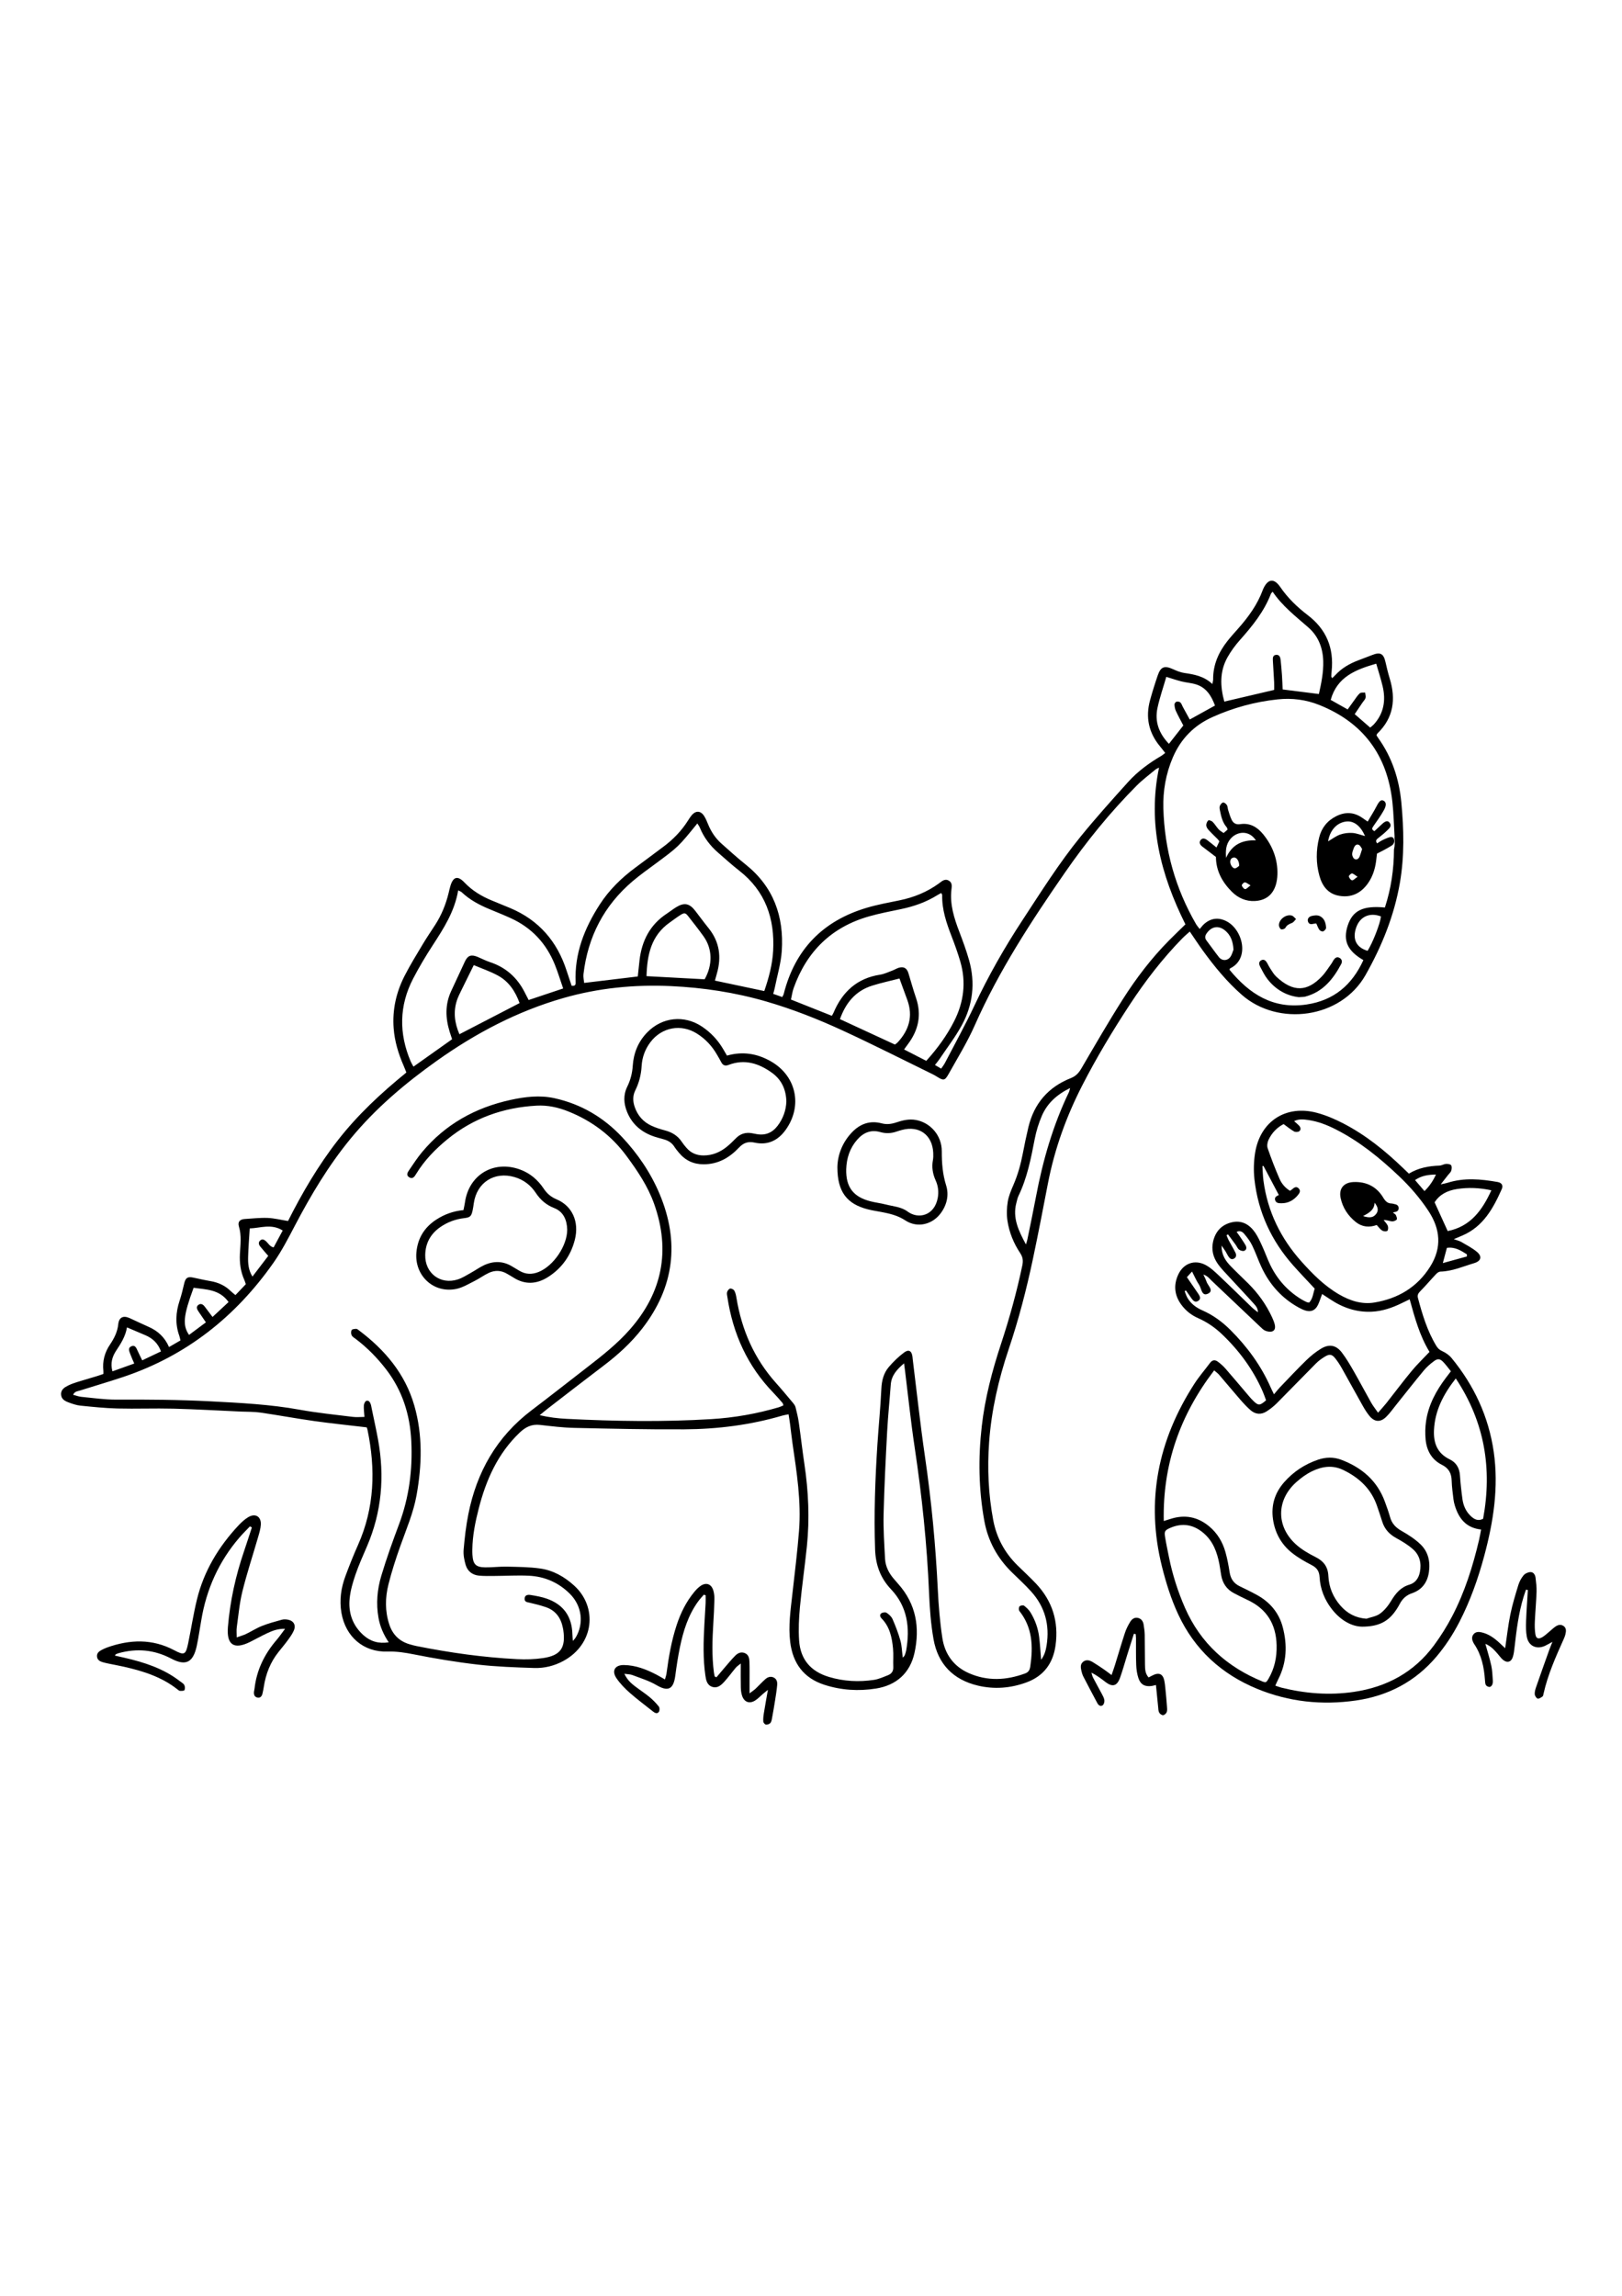<?xml version="1.0" encoding="utf-8"?>
<!-- Generator: Adobe Illustrator 27.5.0, SVG Export Plug-In . SVG Version: 6.00 Build 0)  -->
<svg xmlns="http://www.w3.org/2000/svg" xmlns:xlink="http://www.w3.org/1999/xlink" viewBox="0 0 4178.028 3593.916" width="595" height="842" preserveAspectRatio="xMidYMid meet" data-scaled="true">
<g id="background">
	<rect style="fill:#FFFFFF;" width="4178.028" height="3593.916"/>
</g>
<g id="objects">
	<g>
		<path style="fill:#FFFFFF;" d="M265.579,3097.921c0.264-2.031,4.15-3.619,29.731-6.213c56.209-5.698,84.314-8.547,118.244-1.575
			c16.687,3.428,41.219,10.284,69.12,25.312c2.275-14.932,5.919-36.156,11.682-61.332c10.597-46.292,24.425-106.698,59.578-170.35
			c17.252-31.239,46.789-76.203,96.185-121.706c-7.101,69.487-18.339,144.018-35.352,222.511
			c-6.275,28.955-13.025,57.01-20.139,84.148c19.219-7.863,36.67-13.88,51.597-18.497c7.917-2.449,28.732-8.713,56.464-14.603
			c16.907-3.591,31.763-6.06,43.808-7.788c-16.533,27.375-33.501,58.689-49.567,93.913c-13.383,29.341-24.274,57.305-33.182,83.268
			c-21.749,6.888-58.531,15.521-104.167,11.682c-41.433-3.486-73.618-15.86-93.458-25.312c-6.742-5.273-17.054-12.988-30.179-21.417
			C348.968,3114.102,264.308,3107.711,265.579,3097.921z"/>
		<path d="M643.725,2771.534c-9.085,9.622-18.578,18.895-27.189,28.923c-53.032,61.759-85.035,133.257-98.175,213.408
			c-2.586,15.777-5.25,31.541-7.974,47.295c-1.089,6.299-2.299,12.585-3.687,18.826c-9.335,41.978-27.936,51.894-65.531,32.109
			c-43.758-23.028-88.671-27.011-135.73-14.018c-2.412,0.666-4.717,1.748-7.019,2.76c-0.487,0.214-0.738,0.965-2.503,3.439
			c8.878,1.998,17.035,3.79,25.171,5.673c50.819,11.754,99.943,27.535,141.988,60.031c4.042,3.124,9.157,5.754,11.51,9.898
			c2.04,3.595,2.277,9.669,0.558,13.367c-0.951,2.048-7.578,2.037-11.596,1.854c-2.228-0.101-4.509-2.27-6.5-3.844
			c-40.767-32.238-88.812-47.245-138.444-58.423c-13.097-2.95-26.327-5.302-39.474-8.033c-5.005-1.039-10.004-2.182-14.907-3.615
			c-7.105-2.077-13.215-5.738-14.264-13.794c-1.188-9.125,4.816-14.034,12.013-17.701c4.55-2.319,9.163-4.623,13.964-6.324
			c58.524-20.729,116.115-22.897,172.794,7.101c26.317,13.928,29.821,11.762,36.054-18.362
			c7.771-37.556,13.508-75.588,22.647-112.794c17.956-73.101,55.799-135.607,106.9-190.3c7.358-7.875,15.619-15.429,24.759-21.006
			c18.395-11.221,34.036-1.989,32.736,19.305c-0.651,10.667-3.957,21.29-6.961,31.674c-13.492,46.646-28.771,92.834-40.477,139.916
			c-7.525,30.264-10.173,61.763-14.531,92.775c-1.032,7.346-0.153,14.961-0.153,25.742c10.193-3.644,17.406-5.54,24-8.721
			c13.819-6.666,26.861-15.144,41.056-20.774c16.528-6.555,33.866-11.154,51.032-15.956c4.744-1.328,10.265-1.148,15.196-0.299
			c15.265,2.63,21.959,13.889,15.839,28.105c-3.734,8.674-9.477,16.61-15.086,24.318c-7.522,10.338-15.722,20.187-23.744,30.154
			c-21.422,26.617-33.446,57.196-38.565,90.743c-0.868,5.686-1.971,11.35-3.282,16.95c-1.631,6.966-5.556,12.156-13.374,10.372
			c-7.52-1.717-9.346-7.976-8.569-15.028c0.279-2.535,1.089-5.012,1.369-7.547c5.3-48.063,25.566-89.292,56.828-125.658
			c7.254-8.438,13.547-17.703,21.922-28.751c-18.711-0.435-32.331,4.921-45.506,11.055c-15.064,7.013-29.58,15.195-44.457,22.623
			c-41.521,20.729-61.168,8.008-57.271-38.673c5.556-66.554,19.833-131.428,41.464-194.663
			c6.972-20.381,13.485-40.919,20.208-61.385C647.085,2773.366,645.405,2772.45,643.725,2771.534z"/>
	</g>
	<g>
		<path style="fill:#FFFFFF;" d="M1598.33,3144.65c5.562-8.834,37.691,0.181,61.332,6.815c29.611,8.309,52.415,19.746,67.173,28.232
			c-0.116-44.849,6.693-81.097,13.064-105.989c10.139-39.61,21.043-80.116,56.056-114.027
			c10.434-10.106,20.355-17.055,27.259-21.417c4.868,77.882,9.735,155.763,14.603,233.645c9.297-7.134,19.902-15.265,29.206-22.391
			c16.542-12.67,33.091-25.326,49.649-37.967c2.244,11.517,5.174,29.032,6.815,50.623c2.298,30.246,0.696,50.455,7.788,52.57
			c6.654,1.985,12.426-14.504,33.1-22.391c8.383-3.198,15.959-3.739,20.759-3.75c-3.999,29.482-7.998,58.964-11.997,88.446
			c-27.43,3.135-58.119,4.863-91.511,3.894c-77.666-2.254-142.945-18.314-191.784-35.047
			C1605.756,3174.561,1593.694,3152.013,1598.33,3144.65z"/>
		<path d="M1845.401,3160.221c6.871-8.125,13.666-16.315,20.632-24.359c9.192-10.614,18.056-21.573,27.95-31.497
			c6.448-6.467,14.835-10.492,24.479-6.548c9.919,4.056,11.665,13.289,11.988,22.27c0.621,17.257,0.267,34.548,0.303,51.825
			c0.017,8.167,0.003,16.333,0.003,29.693c7.926-6.12,12.296-8.953,16.012-12.475c8.346-7.911,16.024-16.554,24.637-24.148
			c5.933-5.23,13.381-8.061,21.337-4.296c8.19,3.877,9.86,11.691,9.148,19.542c-1.154,12.715-3.156,25.366-5.145,37.99
			c-2.488,15.792-5.194,31.552-8.096,47.273c-0.799,4.329-1.596,9.396-4.301,12.418c-2.458,2.747-7.666,4.575-11.36,4.156
			c-2.649-0.301-6.579-4.826-6.822-7.727c-0.577-6.896,0.209-14.024,1.314-20.918c3.025-18.89,6.499-37.708,10.563-60.946
			c-6.416,5.252-9.909,8.037-13.32,10.92c-6.809,5.755-12.934,12.646-20.494,17.117c-13.984,8.268-26.7,3.598-32.335-11.682
			c-2.588-7.018-3.469-14.952-3.665-22.509c-0.495-19.139-0.164-38.299-0.164-61.635c-6.124,5.102-10.059,7.526-12.88,10.884
			c-9.867,11.749-18.839,24.285-29.14,35.625c-8.18,9.006-17.798,18.159-31.518,13.559c-13.579-4.553-15.935-17.536-17.666-29.628
			c-6.197-43.298-4.935-86.793-2.521-130.283c1.028-18.526,2.271-37.042,3.201-55.573c0.339-6.753,0.054-13.536,0.054-20.306
			c-1.571-0.519-3.141-1.036-4.712-1.555c-5.081,6.079-10.569,11.865-15.176,18.285c-25.165,35.069-37.652,75.339-46.282,116.883
			c-5.067,24.389-8.74,49.111-12.019,73.819c-4.89,36.856-20.177,40.483-48.798,23.708c-19.035-11.156-40.826-17.707-61.622-25.698
			c-5.511-2.118-11.904-1.945-20.725-3.239c7.137,14.914,16.337,23.591,26.362,31.331c12.656,9.772,26.187,18.445,38.522,28.587
			c8.811,7.245,16.887,15.641,23.988,24.561c2.287,2.873,2.244,10.322,0.066,13.443c-4.06,5.819-9.899,3.365-14.928-0.669
			c-19.89-15.953-40.526-31.048-59.619-47.897c-12.807-11.302-25.149-23.886-34.704-37.935
			c-12.994-19.104-4.057-34.206,19.027-33.966c30.135,0.313,57.519,11.056,83.873,24.697c6.746,3.492,13.24,7.469,21.964,12.424
			c1.682-6.275,3.427-10.75,4.034-15.374c5.583-42.549,12.876-84.714,26.434-125.587c10.163-30.639,24.313-59.157,44.909-84.161
			c4.832-5.865,10.277-11.62,16.505-15.862c14.365-9.786,27.784-4.907,32.749,11.893c2.138,7.236,2.946,15.155,2.776,22.729
			c-0.458,20.458-1.541,40.91-2.78,61.34c-2.559,42.202-4.076,84.376,1.44,126.473c0.479,3.653,1.385,7.248,2.093,10.87
			C1842.448,3158.782,1843.925,3159.501,1845.401,3160.221z"/>
	</g>
	<g>
		<path style="fill:#FFFFFF;" d="M3815.037,3060.927c10.102-8.392,38.594,10.776,42.835,13.629
			c16.514,11.111,26.142,24.73,31.153,33.1c-1.046-22.611-0.243-50.517,5.456-81.825c9.646-52.989,29.344-93.902,45.167-120.667
			c1.433,41.569,3.961,84.437,7.788,128.505c1.196,13.775,2.497,27.406,3.894,40.888c6.041,0.621,24.431,1.72,42.835-9.735
			c13.667-8.507,20.723-19.818,23.739-25.453c-18.297,55.862-36.595,111.725-54.892,167.587
			c-13.777-3.47-35.354-8.297-62.305-11.682c-37.531-4.714-51.005-2.3-62.305-13.629c-9.872-9.897-5.818-17.986-13.629-58.411
			C3816.669,3081.297,3807.843,3066.904,3815.037,3060.927z"/>
		<path d="M3930.726,2934.411c-2.144,6.407-4.444,12.768-6.406,19.23c-12.698,41.817-18.041,84.948-22.948,128.17
			c-1.006,8.865-1.95,17.944-4.667,26.362c-4.206,13.03-14.956,15.763-25.494,6.781c-5.285-4.504-9.261-10.529-13.934-15.772
			c-8.734-9.801-17.38-19.748-31.188-25.103c5.487,19.854,11.302,37.907,15.285,56.355c2.676,12.399,2.954,25.343,3.883,38.074
			c0.271,3.71-0.161,7.867-1.67,11.182c-1.122,2.464-4.589,5.524-6.858,5.405c-3.279-0.173-7.787-2.208-9.286-4.855
			c-2.047-3.615-2.107-8.527-2.415-12.925c-2.31-32.935-8.785-64.594-27.627-92.583c-0.713-1.06-1.423-2.135-1.999-3.273
			c-3.646-7.203-5.521-14.68-0.158-21.69c5.414-7.076,13.396-7.078,21.081-5.332c18.011,4.094,32.483,14.519,45.781,26.805
			c4.496,4.154,8.933,8.371,14.959,14.024c4.602-30.73,7.657-59.203,13.403-87.121c5.264-25.58,12.912-50.722,20.602-75.722
			c2.759-8.97,7.571-17.917,13.601-25.054c3.891-4.605,11.675-8.063,17.759-8.131c7.594-0.084,12.041,7.052,12.91,14.546
			c1.395,12.028,2.996,24.193,2.587,36.235c-0.869,25.558-3.29,51.059-4.428,76.613c-0.48,10.788-0.3,21.802,1.355,32.436
			c1.77,11.361,7.615,13.64,17.782,7.833c5.479-3.129,10.213-7.605,15.137-11.652c5.924-4.868,11.438-10.272,17.6-14.803
			c6.415-4.718,13.794-7.618,21.38-2.815c8.705,5.511,7.342,14.097,5.374,22.389c-0.878,3.701-2.3,7.32-3.859,10.805
			c-20.631,46.111-41.416,92.159-52.373,141.847c-0.545,2.473-0.989,5.843-2.698,7.006c-3.815,2.599-9.202,6.449-12.457,5.354
			c-3.533-1.189-7.255-7.291-7.512-11.458c-0.378-6.136,1.611-12.675,3.688-18.661c11.094-31.962,22.496-63.817,33.875-95.679
			c2.054-5.754,4.494-11.37,8.085-20.386c-8.655,4.68-13.865,7.923-19.41,10.422c-21.853,9.847-42.174,0.265-46.633-23.356
			c-2.459-13.028-2.376-26.732-1.897-40.077c0.961-26.787,2.98-53.536,4.562-80.302
			C3933.906,2935.161,3932.316,2934.786,3930.726,2934.411z"/>
	</g>
	<g>
		<path style="fill:#FFFFFF;" d="M2810.364,3179.697c-8.982-23.462-15.251-39.837-9.735-44.782
			c4.817-4.319,20.181-1.318,70.093,36.994c5.583-20.599,12.584-42.813,21.418-66.199c10.98-29.068,22.926-55.007,34.731-77.724
			c2.736,23.574,6.6,48.942,11.998,75.777c5.205,25.876,11.197,49.933,17.523,72.041c10.384-2.596,20.769-5.192,31.153-7.788
			c3.228,14.608,6.009,30.895,7.788,48.676c1.094,10.931,1.7,21.341,1.947,31.153c-23.556-1.621-47.577-3.557-72.041-5.841
			c-30.638-2.86-60.503-6.129-89.564-9.735C2828.779,3220.567,2819.171,3202.702,2810.364,3179.697z"/>
		<path d="M2920.674,3048.221c-5.746,18.169-11.537,36.324-17.228,54.511c-6.108,19.524-11.449,39.32-18.356,58.555
			c-7.84,21.831-19.561,24.789-37.749,10.823c-11.096-8.52-22.147-17.098-36.05-23.875c1.422,4.343,2.285,8.976,4.366,12.976
			c7.379,14.18,15.309,28.072,22.739,42.227c2.661,5.07,5.696,10.438,6.318,15.924c0.477,4.204-1.259,10.683-4.331,12.828
			c-5.701,3.982-10.92,0.009-13.934-5.651c-12.019-22.565-24.002-45.151-35.732-67.866c-2.324-4.5-3.945-9.497-5.068-14.451
			c-2.006-8.845-3.746-18.226,5.059-24.594c7.748-5.604,16.085-3.288,23.485,1.123c9.874,5.885,19.408,12.357,28.916,18.83
			c6.234,4.244,12.163,8.936,20.076,14.795c3.216-9.348,6.031-16.897,8.417-24.58c8.723-28.089,16.954-56.338,26.131-84.276
			c3.158-9.615,7.874-18.902,13.119-27.59c4.394-7.278,11.168-12.974,20.723-10.573c8.251,2.073,12.771,8.452,14.1,16.574
			c1.44,8.8,2.789,17.715,2.963,26.604c0.501,25.592,0.157,51.2,0.627,76.793c0.208,11.311,0.206,22.998,9.366,33.233
			c4.739-2.419,9.038-4.884,13.551-6.864c13.248-5.817,22.797-1.61,26.263,12.423c2.135,8.644,2.803,17.683,3.721,26.587
			c1.444,14,2.687,28.026,3.714,42.063c0.371,5.063,1.065,10.631-0.611,15.143c-1.289,3.469-5.936,7.625-9.317,7.834
			c-3.343,0.209-8.396-3.401-10.119-6.688c-2.236-4.265-2.136-9.845-2.667-14.898c-1.916-18.247-3.676-36.51-5.637-56.198
			c-4.969,1.191-7.872,2.131-10.849,2.56c-17.259,2.489-28.776-3.444-34.284-20.161c-3.544-10.757-5.243-22.464-5.696-33.827
			c-0.918-23.007-0.39-46.07-0.554-69.108c-0.025-3.561-0.557-7.118-0.854-10.677
			C2923.752,3048.573,2922.213,3048.397,2920.674,3048.221z"/>
	</g>
	<g>
		<path style="fill:#FFFFFF;" d="M658.469,2149.048c48.534-69.718,75.48-151.898,115.506-226.825
			c123.276-230.768,331.729-342.135,497.922-440.84c35.115-20.855,74.918-42.48,127.085-61.61
			c29.658-10.876,107.907-37.3,230.713-43.806c44.563-2.361,164.201-5.866,332.928,35.045
			c109.261,26.492,276.093,80.566,460.28,199.37c17.893-30.507,44.927-76.536,77.882-132.399
			c166.831-282.8,193.007-340.521,253.116-424.455c48.122-67.196,125.374-162.859,243.38-264.798
			c9.268-11.898,143.76-179.037,336.838-155.763c20.991,2.53,132.283,16.3,206.387,109.034
			c49.145,61.5,55.938,127.449,62.305,198.598c3.87,43.241,30.505,340.852-151.869,459.502
			c-20.448,13.303-57.68,36.886-109.034,38.941c-102.895,4.117-205.96-80.454-268.692-214.174
			c-51.612,47.569-120.445,118.833-186.916,216.122c-94.513,138.332-137.767,261.244-170.208,355.518
			c-52.606,152.872-18.747,139.482-100.375,418.92c-16.533,56.599-53.682,179.447-73.748,344.014
			c-13.486,110.6-15.007,205.208,36.862,262.133c9.697,10.642,29.821,29.363,63.247,67.343
			c40.436,45.946,60.654,68.919,68.172,87.439c22.896,56.396,9.616,158.652-67.381,196.892
			c-81.069,40.262-179.22-17.187-203.798-77.602c-9.24-22.712-12.727-47.282-16.139-71.563
			c-31.681-225.479-63.362-450.957-95.043-676.436c-33.616,17.574-39.314,62.435-40.844,100.337
			c-4.971,123.139-9.942,246.278-14.914,369.417c-1.137,28.172-2.094,57.408,8.841,83.396c14.539,34.557,31.94,45.545,45.957,68.256
			c32.074,51.969,28.488,149.243-28.458,197.13c-66.11,55.593-179.014,23.498-227.974-36.519
			c-31.323-38.398-31.884-82.599-31.736-164.788c0.208-115.42,26.471-156.252,31.917-248.437
			c3.132-53.012-0.164-130.743-33.474-227.776c-379.647,20.844-556.989,16.245-613.112,12.731
			c-24.565-1.538-50.326-3.115-72.685,7.174c-34.134,15.709-49.409,49.257-57.4,66.792
			c-72.034,158.074-108.052,237.111-79.012,278.339c50.337,71.463,197.481-8.738,263.422,75.678
			c31.034,39.729,34.858,104.112,8.177,143.354c-9.471,13.93-29.603,34.718-122.658,49.647c0,0-174.625,28.016-362.815-37.843
			c-25.591-8.956-58.148-22.375-83.245-54.046c0,0-18.76-23.673-27.047-54.132c-22.222-81.67,48.927-151.417,75.931-245.315
			c14.388-50.031,21.466-125.076-16.565-229.875c-211.419-27.753-384.291-40.798-506.189-47.564
			c-130.914-7.267-261.518-10.538-262.837-29.204c-0.912-12.901,60.965-18.455,145.55-48.635
			C350.711,2367.2,547.674,2308.201,658.469,2149.048z"/>
		<path style="fill:#FFFFFF;" d="M1543.207,1207.463c10.208-18.541,34.614-61.885,82.381-100.392
			c18.131-14.617,31.157-21.707,42.143-28.614c34.709-21.822,80.514-61.591,125.032-140.407
			c17.413,28.502,43.467,65.753,81.073,103.796c54.329,54.959,82.897,61.117,106.114,107.087
			c19.312,38.238,19.781,74.042,20.444,124.611c0.743,56.698-8.327,103.137-16.55,134.346
			c-93.007-25.992-215.256-47.746-357.61-40.467c-45.934,2.349-88.778,7.455-128.177,14.182
			C1498.631,1344.67,1504.802,1277.218,1543.207,1207.463z"/>
		<path style="fill:#FFFFFF;" d="M1668.423,1262.834c9.33-18.834,21.197-28.85,44.015-48.107
			c12.113-10.223,29.515-23.495,52.364-36.59c5.409,4.99,12.657,12.148,20.444,21.418c16.883,20.096,27.721,39.901,33.043,51.833
			c21.577,48.371,13.244,103.503,10.934,117.029c-45.955-9.607-107.946,2.203-150.149-11.566
			c-12.072-3.939-17.571-5.505-20.133-9.077c-5.165-7.199-4.889-16.136-2.861-29.818
			C1660.338,1289.223,1662.467,1274.857,1668.423,1262.834z"/>
		<path style="fill:#FFFFFF;" d="M2106.183,1261.212c14.736-13.66,42.969-36.177,211.579-93.458
			c48.81-16.582,89.37-29.278,116.823-37.643c3.068,20.995,8.716,53.414,19.47,92.16c21.645,77.978,40.835,98.224,41.537,149.273
			c0.632,45.973-14.323,80.135-23.058,100.465c-20.369,47.41-65.185,116.033-100.623,107.906
			c-7.559-1.734-11.744-5.881-17.647-10.927c-7.903-6.756-19.366-15.536-100.512-51.709
			c-39.747-17.718-120.586-52.874-228.047-96.735C2042.476,1330.077,2082.055,1283.579,2106.183,1261.212z"/>
		<path style="fill:#FFFFFF;" d="M3001.823,570.661c11.307,3.227,27.446,7.997,46.729,14.278
			c24.987,8.138,37.48,12.208,45.631,16.583c13.103,7.034,34.831,23.171,50.422,63.895c-18.237,6.716-41.696,17.495-66.2,35.047
			c-33.012,23.645-54.526,49.988-67.497,68.796c-12.907-7.796-21.455-16.657-27.259-24.663
			C2953.268,702.688,2962.144,634.638,3001.823,570.661z"/>
		<path style="fill:#FFFFFF;" d="M2227.224,1367.974c7.626-2.553,9.348-1.713,59.385-12.656c16.409-3.589,29.897-6.669,38.941-8.762
			c12.091,18.103,18.825,34.647,22.697,46.411c5.203,15.813,16.26,50.892,5.535,90.855c-4.719,17.585-11.8,29.204-13.629,32.126
			c-10.665,17.038-23.717,27.512-32.023,33.182c-18.046-9.415-45.037-22.655-78.958-36.102
			c-49.146-19.483-63.399-19.801-70.32-34.117C2143.579,1447.322,2181.296,1383.348,2227.224,1367.974z"/>
		<path style="fill:#FFFFFF;" d="M3168.572,500.975c15.501-23.089,32.632-34.46,61.703-74.396
			c23.239-31.923,38.583-60.772,48.027-80.478c6.442,6.802,16.056,16.882,27.855,28.981c21.672,22.223,30.867,30.905,42.238,42.41
			c38.52,38.972,57.78,58.459,66.199,77.882c13.641,31.469,11.926,60.678,10.988,74.125c-2.248,32.214-12.949,56.537-20.074,69.956
			c-47.141-11.762-84.854-12.156-110.332-10.384c-25.759,1.792-52.22,6.819-105.141,16.874c-19.141,3.636-34.875,6.868-45.431,9.086
			C3132.566,575.536,3149.715,529.063,3168.572,500.975z"/>
		<path style="fill:#FFFFFF;" d="M276.651,2381.54c2.111-18.119,6.09-39.85,13.591-63.733c8.772-27.931,19.874-50.885,29.984-68.523
			c14.988,2.456,43.439,9.265,71.262,30.88c17.924,13.926,29.408,29.195,36.345,40.239c-22.379,13.909-50.551,28.862-84.372,41.537
			C319.26,2371.01,296.674,2377.225,276.651,2381.54z"/>
		<path style="fill:#FFFFFF;" d="M3468.769,572.57c8.391-7.731,14.395-12.326,20.833-16.38
			c21.343-13.436,42.408-17.732,56.094-19.278c8.536,11.47,30.919,44.723,31.153,92.16c0.309,62.885-38.538,103.496-46.52,111.501
			c-38.578-34.138-77.156-68.276-115.733-102.414C3434.994,606.249,3454.889,585.357,3468.769,572.57z"/>
		<path style="fill:#FFFFFF;" d="M490.138,2143.871c12.303,0.161,49.218,1.683,79.578,19.609c3.089,1.979,6.318,4.281,9.59,6.96
			c9.512,7.787,16.228,16.164,20.89,23.236c-12.816,14.937-28.594,31.256-47.753,47.547c-28.442,24.184-56.199,41.384-79.497,53.561
			c-3.899-18.472-7.574-46.604-3.231-80.339C473.615,2184.158,482.593,2160.108,490.138,2143.871z"/>
		<path style="fill:#FFFFFF;" d="M706.909,1989.405c10.294,3.82,26,9.647,30.265,22.889c3.823,11.869-3.559,23.444-40.649,69.271
			c-39.727,49.083-43.882,51.4-48.027,50.623c-12.09-2.267-23.218-30.686-23.14-134.951
			C636.224,1991.758,670.909,1976.048,706.909,1989.405z"/>
		<path style="fill:#FFFFFF;" d="M1059.973,1601.62c-9.804-22.749-21.622-56.706-26.285-99.299c-0.76-6.94-3.31-32.202-1.4-57.327
			c4.796-63.095,36.339-107.12,59.666-144.986c24.72-40.128,56.25-99.368,83.869-181.254c18.465,14.803,47.014,35.86,84.696,56.464
			c35.538,19.432,51.357,19.579,87.617,41.862c29.499,18.127,47.391,29.122,63.279,51.597c16.957,23.986,7.893,27.471,33.1,74.961
			c11.125,20.96,19.391,32.315,14.603,42.835c-6.091,13.383-27.499,15.598-35.047,16.55c-37.454,4.726-84.029,29.76-177.181,79.828
			c-23.865,12.827-59.394,35.81-130.452,81.776C1092.835,1579.893,1073.368,1592.73,1059.973,1601.62z"/>
		<path style="fill:#FFFFFF;" d="M1184.509,2149.628c8.012-2.763,10.343-4.812,26.36-13.776
			c33.67-18.842,50.504-28.263,61.98-29.624c26.698-3.166,31.338,16.664,64.321,22.477c44.707,7.879,82.975-20.305,87.548-23.775
			c34.435-26.129,58.608-75.052,45.431-110.332c-4.391-11.756-12.903-21.926-14.842-24.19
			c-14.659-17.116-30.472-22.345-41.961-28.318c-45.943-23.885-36.845-66.996-75.597-82.488
			c-25.745-10.291-51.938-0.129-62.305,3.894c-60.017,23.286-73.108,94.688-73.988,99.948
			c-55.776,4.388-100.658,38.513-111.63,83.074c-9.664,39.248,5.666,91.914,38.941,105.14
			C1151.461,2160.68,1181.106,2150.801,1184.509,2149.628z"/>
		<path style="fill:#FFFFFF;" d="M1748.071,1791.092c13.688,14.489,19.101,23.365,34.19,30.013
			c25.848,11.389,59.969,7.377,83.786-6.933c6.319-3.797,4.89-4.099,29.855-22.067c17.233-12.403,25.849-18.605,29.855-20.768
			c31.082-16.79,51.524,1.785,75.286-9.086c26.868-12.292,37.724-52.964,36.62-80.632c-2.378-59.588-62.503-115.791-113.204-115.37
			c-28.078,0.233-53.039,17.831-71.201,3.344c-7.583-6.049-7.744-12.716-12.538-23.665c-14.383-32.85-52.169-62.43-90.197-64.051
			c-36.003-1.535-62.773,22.394-67.859,27.136c-21.326,19.883-28.938,55.319-43.292,125.38
			c-7.288,35.571-10.878,53.522-8.268,61.659C1644.018,1736.3,1690.652,1730.311,1748.071,1791.092z"/>
		<path style="fill:#FFFFFF;" d="M2175.814,1883.1c9.922,30.773,36.072,48.255,43.298,53.086
			c21.35,14.274,26.894,7.309,75.286,23.364c45.059,14.95,57.887,26.839,81.776,20.768c3.937-1,19.15-5.072,31.153-18.172
			c6.581-7.183,19.157-24.677,8.634-112.172c-5.586-46.445-8.807-69.804-20.813-84.095c-19.423-23.12-51.894-29.767-147.944-22.105
			C2192.513,1748.138,2158.963,1830.838,2175.814,1883.1z"/>
		<path style="fill:#FFFFFF;" d="M2659.143,1749.27c8.357-20.433,17.02-41.16,35.081-63.152
			c20.595-25.078,44.094-40.458,62.271-49.777c-3.796,23.677-10.644,59.667-23.364,102.544
			c-13.303,44.842-17.554,45.056-29.855,85.67c-4.732,15.624-9.708,34.1-33.749,153.167c-11.358,56.253-15.051,75.918-23.365,76.584
			c-11.136,0.891-24.166-32.821-29.855-58.411c-4.519-20.328-6.227-43.718,20.769-168.744
			C2644.426,1793.115,2649.083,1773.866,2659.143,1749.27z"/>
		<path style="fill:#FFFFFF;" d="M1214.438,1314.431c8.335,0.817,75.957,8.528,107.736,64.901
			c11.87,21.056,14.692,41.72,15.157,55.502c-13.273,6.149-26.546,12.311-39.82,18.485c-40.713,18.938-81.384,37.976-122.015,57.113
			c-5.472-20.312-13.83-62.42-1.298-112.928C1183.952,1358.199,1202.295,1330.17,1214.438,1314.431z"/>
		<path style="fill:#FFFFFF;" d="M3100.473,1276.788c-4.708-17.579-2.741-45.205,15.576-55.815
			c16.286-9.434,36.121,0.016,41.537,2.596c27.104,12.913,43.098,45.954,36.358,68.954c-3.082,10.515-10.397,18.013-10.397,18.014
			s-8.755,8.974-20.768,11.682C3140.126,1327.325,3108.335,1306.143,3100.473,1276.788z"/>
		<path style="fill:#FFFFFF;" d="M3156.666,1086.477c8.273,23.382,21.571,46.312,42.97,58.854
			c21.398,12.542,52.135,11.345,67.918-7.788c4.89-5.928,8.071-13.09,10.423-20.405c9.387-29.19,5.802-62.296-9.616-88.8
			C3215.294,937.115,3123.325,992.242,3156.666,1086.477z"/>
		<path style="fill:#FFFFFF;" d="M3404.075,1029.321c-1.635,27.517-1.209,56.495,11.982,80.699
			c13.192,24.204,42.91,41.444,68.794,31.963c26.777-9.807,37.61-41.584,41.809-69.789c2.814-18.899,4.202-38.009,4.149-57.116
			c-0.03-10.921-0.578-22.077-4.553-32.249c-7.725-19.77-28.472-33.137-49.683-33.915
			C3425.995,947.061,3406.628,986.358,3404.075,1029.321z"/>
		<path style="fill:#FFFFFF;" d="M3522.332,1306.643c-5.988,0.346-10.743-4.584-17.393-11.481
			c-14.17-14.693-35.366-50.005-16.355-80.679c14.505-23.405,46.17-34.028,75.285-23.365
			C3554.989,1249.741,3541.798,1305.517,3522.332,1306.643z"/>
		<path d="M3587.72,997.55c-4.146-3.089-10.43-0.491-20.296,3.743c-8.3,3.563-14.977,7.729-20.058,11.426
			c-5.479-6.961-1.644-10.379,3.497-14.325c8.084-6.206,15.932-12.825,23.186-19.974c5.31-5.232,11.982-11.216,4.832-19.637
			c-4.642-5.466-10.508-3.855-19.41,4.54c-6.459,6.091-13,12.097-19.189,17.849c-7.83-3.978-6.264-7.727-2.72-12.802
			c9.483-13.58,19.27-27.075,27.263-41.529c7.015-12.686,5.689-20.613-0.797-23.99c-6.743-3.511-11.358,0.847-18.345,14.425
			c-6.654,12.93-14.546,25.223-22.738,39.241c-5.98-4.126-9.966-6.841-13.916-9.609c-21.498-15.066-44.076-15.822-67.1-4.288
			c-23.01,11.528-37.835,30.029-44.035,55.104c-8.145,32.937-8.323,66.012,0.785,98.683c7.322,26.259,22.254,46.425,51.037,51.308
			c30.801,5.226,55.288-6.364,73.303-31.357c12.198-16.922,18.57-36.342,21.472-56.903c0.981-6.946,1.64-13.938,2.387-20.402
			c4.17-2.066,23.343-11.615,36.946-20.087c1.715-1.068,5.121-3.253,6.685-7.35C3592.289,1006.959,3591.486,1000.356,3587.72,997.55
			z M3482.694,1107.75c-3.404-0.584-7.356-5.932-8.261-9.851c-0.471-2.039,5.13-7.749,7.948-7.721
			c3.754,0.037,7.468,4.048,14.532,8.41C3489.924,1103.374,3485.841,1108.29,3482.694,1107.75z M3502.408,1046.024
			c-2.408,5.904-7.385,10.1-13.316,6.838c-3.377-1.857-6.066-7.893-6.141-12.099c-0.096-5.44,2.416-11.044,4.372-16.37
			c2.145-5.839,6.604-10.763,12.837-7.885c4.018,1.855,6.219,7.644,8.45,10.62
			C3505.99,1035.231,3504.551,1040.771,3502.408,1046.024z M3483.674,985.79c-10.522-0.698-21.87,0.691-31.793,4.183
			c-10.517,3.701-19.782,10.958-30.925,17.436c4.733-28.888,22.712-48.319,46.733-51.072c19.564-2.242,37.027,11.038,48.373,37.493
			C3504.854,990.886,3494.386,986.5,3483.674,985.79z"/>
		<path d="M3609.614,907.146c-5.716-60.233-24.041-116.306-59.65-165.987c-1.758-2.452-3.231-5.108-4.464-7.074
			c1.336-2.391,1.731-3.722,2.6-4.563c41.53-40.207,47.837-88.174,31.621-141.372c-4.28-14.041-7.757-28.354-10.99-42.681
			c-4.877-21.604-13.364-26.156-34.284-17.874c-11.881,4.703-23.853,9.176-35.805,13.696c-22.426,8.482-42.763,20.182-59.166,38.039
			c-2.425,2.64-5.11,5.041-7.99,7.86c-1.267-2.412-2.283-3.445-2.256-4.45c0.121-4.471,0.407-8.948,0.871-13.398
			c6.208-59.554-13.395-107.734-61.556-144.473c-26.999-20.597-51.351-44.058-70.838-72.447
			c-16.008-23.321-31.747-21.266-43.542,4.248c-0.537,1.16-1.015,2.35-1.458,3.55c-13.968,37.871-37.291,69.743-63.745,99.636
			c-9.327,10.539-18.835,20.961-27.516,32.02c-22.728,28.953-36.989,61.183-36.584,98.803c0.031,2.823-0.94,5.656-2.004,11.614
			c-21.688-20.379-46.663-24.787-72.192-28.474c-9.909-1.431-19.687-5.46-28.905-9.664c-21.937-10.003-31.82-6.73-39.56,15.811
			c-7.264,21.157-13.973,42.546-19.862,64.123c-11.963,43.838-3.559,83.585,25.685,118.688c4.389,5.267,8.5,10.765,13.367,16.953
			c-3.982,3.057-6.686,5.629-9.821,7.463c-31.679,18.534-61.176,40.197-85.717,67.398c-41.544,46.046-83.032,92.257-122.165,140.334
			c-55.402,68.063-102.03,142.452-150.129,215.744c-46.06,70.184-87.423,142.825-123.188,218.862
			c-23.658,50.298-50.627,99.042-76.259,148.406c-2.563,4.936-6.14,9.345-9.795,14.82c-5.636-3.315-10.389-6.109-16.008-9.413
			c4.301-5.516,8.099-9.817,11.266-14.54c19.56-29.174,41.211-57.228,57.947-87.953c28.672-52.636,35.078-109.277,18.704-167.35
			c-7.094-25.159-16.242-49.798-25.553-74.256c-13.077-34.351-24.001-68.865-20.063-106.404c0.908-8.651,3.205-18.651-6.574-24.233
			c-10.606-6.053-18.221,1.884-25.767,7.352c-30.587,22.157-64.596,35.919-101.497,43.428c-28.184,5.735-56.623,10.94-84.139,19.107
			c-112.964,33.53-184.961,107.188-213.894,222.03c-0.584,2.319-2.06,4.414-3.719,7.855c-8.103-2.851-15.521-5.46-23.323-8.204
			c1.666-6.321,3.022-10.549,3.882-14.875c6.348-31.935,16.096-63.66,18.206-95.881c5.811-88.756-21.332-165.032-92.979-222.278
			c-21.475-17.159-41.915-35.638-62.452-53.936c-15.521-13.83-26.755-30.825-34.574-50.135c-2.873-7.094-5.82-14.314-9.908-20.728
			c-9.129-14.323-21.854-14.76-32.655-1.539c-3.226,3.949-6.005,8.294-8.724,12.624c-16.899,26.904-38.583,49.267-64.047,68.129
			c-23.651,17.519-47.087,35.33-70.798,52.769c-36.417,26.783-68.432,57.917-92.972,96.021
			c-39.189,60.852-65.199,126.002-61.867,200.071c0.286,6.349-1.214,10.001-10.336,8.914c-4.122-12.333-8.655-25.467-12.909-38.69
			c-24.3-75.532-71.56-130.376-145.287-161.373c-15.916-6.692-31.947-13.112-47.898-19.722
			c-26.261-10.883-50.086-25.209-69.941-46.105c-17.51-18.429-29.065-15.201-36.322,9.044c-1.831,6.119-3.153,12.392-4.681,18.601
			c-7.087,28.799-18.111,55.94-34.157,80.952c-10.709,16.693-21.979,33.048-32.148,50.062
			c-16.071,26.887-32.557,53.623-46.828,81.468c-21.693,42.327-31.942,87.556-28.282,135.427
			c2.566,33.559,12.181,65.241,25.561,95.929c2.477,5.681,4.633,11.502,7.164,17.825
			c-65.281,52.988-125.532,109.108-176.568,174.598c-50.895,65.31-92.304,136.441-128.239,207.814
			c-18.955-3.019-35.616-7.29-52.415-7.927c-19.701-0.747-39.531,1.509-59.285,2.765c-12.16,0.773-18.41,7.323-14.849,19.116
			c7.1,23.517,3.87,46.941,2.616,70.49c-1.243,23.346,1.698,45.941,11.42,67.432c1.506,3.328,2.433,6.918,3.783,10.839
			c-9.186,9.65-17.85,18.752-26.717,28.068c-5.168-4.348-8.784-6.996-11.938-10.112c-14.638-14.459-32.289-22.461-52.452-25.895
			c-15.082-2.568-30.005-6.07-44.99-9.199c-14.061-2.936-19.357,1.104-22.703,15.673c-3.416,14.873-7.042,29.771-11.837,44.24
			c-9.992,30.153-11.517,60.09-0.622,90.284c1.246,3.452,1.773,7.163,2.867,11.729c-9.669,5.616-18.757,10.895-29.388,17.07
			c-11.199-25.552-28.89-41.446-51.937-51.727c-16.329-7.284-32.515-14.889-48.724-22.438c-16.839-7.842-28.188-3.002-30.135,15.518
			c-2.106,20.038-10.742,36.618-21.516,52.623c-13.792,20.488-19.475,42.853-16.779,67.394c0.266,2.419,0.036,4.893,0.036,7.87
			c-6.138,2.083-11.471,4.06-16.904,5.705c-16.522,5.005-33.135,9.712-49.605,14.88c-7.915,2.484-15.867,5.17-23.301,8.794
			c-9.88,4.817-19.915,10.519-19.174,23.728c0.687,12.253,10.455,17.071,20.181,20.583c9.574,3.458,19.51,6.933,29.533,7.937
			c31.782,3.181,63.646,6.578,95.541,7.364c47.962,1.182,96.003-0.793,143.962,0.437c58.197,1.492,116.345,4.916,174.514,7.517
			c16.59,0.742,33.373,0.184,49.731,2.551c46.195,6.686,92.116,15.297,138.335,21.793c44.222,6.215,88.684,10.725,135.426,16.268
			c0.458,1.376,1.513,3.732,2.027,6.201c21.137,101.429,18.375,200.801-24.584,297.029c-11.722,26.257-22.317,53.063-32.33,80.024
			c-11.295,30.412-15.782,61.8-10.237,94.277c10.535,61.699,56.933,101.878,118.748,99.869c23.241-0.755,45.022,2.65,67.67,7.154
			c54.519,10.842,109.522,20.035,164.733,26.378c48.196,5.537,96.914,7.199,145.46,8.762c26.429,0.851,52.26-5.597,75.699-18.448
			c79.053-43.34,87.793-138.323,27.555-193.406c-25.074-22.928-54.199-39.591-87.865-44.346
			c-28.327-4.001-57.273-4.125-85.973-4.786c-18.511-0.427-37.083,2.087-55.606,1.82c-24.477-0.353-31.402-7.794-32.972-32.454
			c-0.284-4.465-0.283-8.957-0.226-13.434c0.458-36.091,7.606-71.198,16.535-105.922c18.925-73.603,48.858-141.111,105.149-194.979
			c15.677-15.001,31.34-22.438,52.81-20.006c29.229,3.311,58.567,6.977,87.921,7.622c94.662,2.081,189.363,4.273,284.032,3.699
			c85.342-0.518,169.732-11.15,252.001-35.299c4.718-1.385,9.644-2.059,16.078-3.398c1.435,9.278,2.839,17.343,3.904,25.452
			c2.167,16.487,3.852,33.042,6.263,49.491c10.953,74.739,22.751,149.532,16.781,225.369
			c-4.264,54.167-11.013,108.146-17.066,162.163c-4.633,41.342-10.84,82.662-5.624,124.323c6.803,54.335,34.429,92.5,87.995,109.802
			c43.531,14.061,88.149,16.756,132.81,9.667c52.548-8.341,87.769-39.746,99.258-91.564c14.405-64.969,4.355-126.031-41.715-177.713
			c-3.406-3.821-6.643-7.793-10.046-11.616c-13.581-15.26-22.917-32.828-24.006-53.283c-2.039-38.292-4.665-76.695-3.734-114.972
			c1.726-70.982,5.354-141.931,9.139-212.844c2.148-40.236,6.39-80.357,9.282-120.559c1.691-23.5,15.336-38.833,34.244-54.902
			c1.146,8.622,1.917,14.109,2.601,19.607c8.122,65.377,14.858,130.962,24.638,196.09c18.735,124.76,31.943,249.946,37.202,376.036
			c1.649,39.546,4.606,79.374,11.43,118.29c11.27,64.275,50.676,104.774,114.45,119.878c42.154,9.984,84.004,6.67,124.648-8.167
			c44.559-16.268,68.882-48.989,75.284-95.554c8.372-60.896-8.063-114.108-50.255-158.871
			c-15.347-16.281-31.942-31.383-47.886-47.105c-32.852-32.394-53.897-71.182-62.428-116.566
			c-12.484-66.409-15.427-133.306-10.57-200.682c5.926-82.219,24.253-161.778,50.473-239.661
			c25.538-75.857,45.625-153.19,62.189-231.411c13.772-65.036,26.294-130.341,38.902-195.618
			c17.111-88.589,47.496-172.5,88.617-252.588c36.558-71.202,77.753-139.753,121.596-206.659
			c40.049-61.116,84.482-118.911,135.661-171.271c5.96-6.098,12.601-11.531,19.446-17.743
			c12.388,18.082,22.857,34.147,34.114,49.639c29.77,40.966,61.763,79.915,100.089,113.47
			c93.461,81.824,254.848,61.354,318.468-51.091c42.234-74.646,74.005-153.228,88.587-237.9
			C3617.784,1045.306,3616.158,976.112,3609.614,907.146z M3544.937,549.861c5.789,20.166,11.987,38.965,16.523,58.158
			c8.59,36.338,3.154,69.879-22.792,98.393c-2.491,2.738-5.625,4.891-9.306,8.038c-13.308-11.568-26.109-22.696-39.852-34.642
			c7.229-10.71,13.964-20.7,20.714-30.679c2.505-3.704,6.265-7.094,7.233-11.156c1.013-4.254-0.639-9.143-1.127-13.755
			c-4.608,0.494-10.626-0.656-13.526,1.83c-5.692,4.879-9.747,11.709-14.299,17.865c-5.644,7.633-11.106,15.402-17.134,23.789
			c-15.03-8.445-28.777-16.171-43.664-24.536C3444.06,583.572,3492.308,565.07,3544.937,549.861z M3161.87,533.385
			c8.999-16.004,20.188-31.158,32.411-44.892c32.021-35.977,61.979-73.088,79.459-118.71c0.613-1.6,2.351-2.769,4.466-5.157
			c24.86,36.942,59.368,63.443,92.005,92.016c25.89,22.666,37.34,53.038,38.242,86.983c0.766,28.817-5.035,56.929-11.219,84.388
			c-31.21-3.932-61.316-7.724-93.326-11.756c-0.55-11.827-0.931-24.478-1.781-37.098c-0.857-12.739-2.094-25.455-3.329-38.166
			c-0.725-7.464-2.964-14.861-12.154-13.825c-8.324,0.938-8.284,8.4-7.906,14.984c1.061,18.494,2.326,36.978,3.248,55.479
			c0.371,7.463,0.061,14.961,0.061,19.812c-44.195,10.357-85.635,20.068-128.424,30.096
			C3143.015,608.891,3141.227,570.097,3161.87,533.385z M2981.552,663.631c5.75-26.668,14.816-52.62,22.679-79.837
			c14.067,4.301,26.442,8.641,39.112,11.8c12.347,3.079,25.354,3.806,37.439,7.589c26.838,8.4,39.595,29.784,48.852,54.484
			c-21.872,12.103-42.401,23.464-65.017,35.979c-5.838-10.625-11.878-21.575-17.87-32.551c-2.116-3.876-3.357-8.642-6.42-11.451
			c-2.219-2.034-7.082-2.61-10.198-1.758c-2.216,0.605-5.001,4.747-4.874,7.172c0.292,5.584,1.298,11.506,3.638,16.536
			c5.874,12.627,12.647,24.836,19.169,37.422c-12.107,15.449-24.161,30.832-37.049,47.277
			C2985.413,729.783,2973.887,699.183,2981.552,663.631z M2044.349,1385.166c33.712-94.4,97.75-157.314,194.798-184.728
			c27.002-7.627,54.7-12.876,82.201-18.63c32.816-6.865,63.972-17.768,92.567-35.516c3.159-1.961,6.51-3.614,10.495-5.807
			c1.135,2.31,2.541,3.822,2.509,5.303c-0.824,37.301,10.888,71.646,24.071,105.803c8.265,21.416,16.084,43.088,22.532,65.106
			c15.661,53.472,9.05,105.111-16.05,154.378c-18.642,36.591-42.61,69.566-71.561,101.628
			c-18.835-9.681-37.267-19.154-57.154-29.375c4.018-5.518,6.834-9.492,9.758-13.384c27.184-36.172,35.991-75.411,21.025-119.183
			c-7.198-21.052-13.098-42.547-19.575-63.844c-3.92-12.888-11.938-17.712-24.694-14.007c-5.464,1.587-10.397,4.915-15.775,6.897
			c-10.747,3.962-21.369,9.279-32.51,10.987c-59.617,9.142-97.331,44.355-120.05,98.25c-0.937,2.223-2.348,4.246-4.272,7.666
			c-34.729-13.82-68.906-27.42-105.273-41.891C2039.738,1404.586,2041.013,1394.508,2044.349,1385.166z M2312.093,1525.289
			c-1.7,1.83-3.937,3.161-6.859,5.459c-46.491-21.489-93.146-43.053-141.654-65.474c15.014-42.098,40.247-72.842,83.059-86.28
			c22.928-7.197,46.536-12.229,70.282-18.353c6.73,18.408,13.54,36.91,20.263,55.444
			C2352.346,1457.879,2341.412,1493.721,2312.093,1525.289z M1502.943,1349.291c11.361-96.263,52.915-176.806,127.119-239.659
			c19.012-16.104,39.454-30.542,59.496-45.4c57.818-42.866,57.869-42.796,106.689-102.957c2.388,3.962,5.015,7.269,6.541,11.023
			c10.35,25.452,26.591,46.565,47.179,64.449c17.87,15.522,35.404,31.506,54.057,46.042c67.621,52.699,91.97,123.697,87.472,206.507
			c-1.912,35.197-10.972,69.198-22.835,103.625c-43.27-9.151-84.375-17.845-127.103-26.882c1.743-6.338,3.301-12.272,5.007-18.164
			c12.386-42.795,6.874-82.159-21.775-117.443c-11.686-14.393-22.558-29.446-33.905-44.119
			c-15.106-19.532-28.569-22.079-49.598-9.043c-8.142,5.048-15.685,11.053-23.7,16.319c-43.249,28.415-64.363,69.756-70.258,119.996
			c-1.63,13.891-3.002,27.813-4.5,41.791c-45.578,5.484-90.455,10.884-138.159,16.623
			C1504.071,1364.968,1502.038,1356.957,1502.943,1349.291z M1815.04,1362.643c-49.211-2.657-98.625-5.325-149.701-8.082
			c1.578-54.921,11.922-104.646,60.066-138.354c8.885-6.221,17.474-12.897,26.613-18.714c10.763-6.851,13.492-6.473,20.891,2.951
			c13.395,17.06,26.825,34.123,39.434,51.761C1835.256,1284.256,1836.066,1325.49,1815.04,1362.643z M1064.153,1360.948
			c15.286-29.465,32.421-58.102,50.509-85.95c28.319-43.6,56.394-87.059,65.53-141.32c4.115,2.127,7.114,2.94,9.105,4.82
			c20.82,19.658,45.539,32.797,71.724,43.618c18.315,7.569,36.71,14.988,54.738,23.202c53.801,24.513,91.311,64.87,113.363,119.426
			c7.853,19.426,13.898,39.583,21.509,61.541c-31.368,10.497-59.697,19.978-88.897,29.749c-3.758-7.282-7.253-14.011-10.709-20.759
			c-19.292-37.669-48.609-63.554-89.058-76.875c-10.877-3.582-21.127-9.042-31.742-13.455c-16.512-6.864-25.347-3.74-32.698,11.882
			c-11.964,25.424-23.697,50.957-35.501,76.457c-15.933,34.419-14.656,69.463-3.693,104.828c1.874,6.044,3.935,12.031,6.189,18.894
			c-33.025,23.43-65.714,46.621-99.506,70.596c-2.665-4.949-5.37-9.129-7.281-13.646
			C1027.281,1501.988,1028.012,1430.614,1064.153,1360.948z M1338.388,1423.922c-52.323,27.088-102.757,53.198-154.99,80.239
			c-12.307-28.598-16.417-57.876-6.081-88.302c2.864-8.43,6.969-16.47,10.88-24.506c10.313-21.192,20.832-42.283,32.168-65.236
			c20.375,8.658,42.158,16.023,62.073,26.83C1310.562,1368.207,1327.438,1393.605,1338.388,1423.922z M639.156,2076.928
			c0.61-23.496,2.598-46.956,4.132-72.705c26.992-0.738,55.458-13.059,84.945,5.355c-8.19,15.231-15.666,29.136-23.43,43.576
			c-9.85-2.229-13.5-10.342-19.343-15.651c-4.576-4.158-9.68-7.175-15.185-2.277c-5.302,4.717-3.932,10.549-0.046,15.417
			c6.325,7.924,13.143,15.453,20.735,24.292c-13.273,17.374-26.306,34.433-40.679,53.247
			C639.479,2110.81,638.719,2093.77,639.156,2076.928z M498.725,2157.049c32.068,4.812,66.441,3.552,90.037,36.773
			c-13.139,12.22-26.394,24.548-41.297,38.409c-7.883-10.454-13.954-18.573-20.101-26.633c-4.295-5.632-9.955-9.218-16.33-4.485
			c-6.669,4.952-3.652,11.272,0.159,16.886c6.007,8.848,12.039,17.679,19.151,28.118c-15.158,11.296-29.25,21.797-43.392,32.336
			C469.694,2253.492,472.274,2228.549,498.725,2157.049z M299.468,2318.644c11.986-18.114,23.702-36.287,27.597-59.563
			c17.499,7.435,32.763,13.812,47.936,20.396c18.283,7.934,31.907,20.449,39.71,41.477c-15.747,7.487-31.02,14.749-48.348,22.988
			c-4.399-9.049-8.402-16.774-11.939-24.707c-3.233-7.249-6.556-15.799-16.233-11.42c-9.58,4.335-5.039,13.104-2.539,20.104
			c2.731,7.647,6.249,15.013,10.155,24.226c-19.408,6.942-37.218,13.313-56.148,20.084
			C283.869,2351.434,289.006,2334.454,299.468,2318.644z M2753.596,1652.836c-41.3,85.815-67.455,176.374-85.044,269.684
			c-6.98,37.029-14.792,73.902-22.332,110.825c-0.835,4.092-2.37,8.041-3.581,12.057c-18.197-33.943-35.166-67.458-24.611-106.957
			c1.647-6.165,2.82-12.629,5.56-18.304c22.496-46.59,32.133-96.698,41.873-146.954c3.86-19.911,9.994-39.763,17.966-58.413
			c13.768-32.207,38.098-54.886,72.963-72.084C2754.81,1648.541,2754.55,1650.855,2753.596,1652.836z M3011.638,1262.177
			c-45.722,46.105-84.912,97.597-119.615,152.158c-37.059,58.264-71.603,118.143-106.476,177.767
			c-6.788,11.606-14.198,19.91-27.094,24.988c-58.391,22.994-94.94,65.57-109.518,126.614c-5.344,22.376-9.988,44.935-14.327,67.53
			c-5.326,27.736-12.823,54.693-24.056,80.705c-6.058,14.028-12.276,28.526-14.735,43.421c-2.653,16.075-3.177,33.187-0.759,49.264
			c4.509,29.981,16.124,58.114,32.861,83.288c7.324,11.016,7.744,20.553,5.275,32.277c-14.382,68.291-32.949,135.411-54.803,201.674
			c-22.877,69.363-41.385,139.735-49.607,212.598c-9.175,81.299-7.953,162.194,6.659,242.778
			c9.44,52.06,33.642,96.182,71.456,133.039c16.49,16.073,33.484,31.72,48.936,48.751c35.856,39.519,48.363,86.297,40.083,138.75
			c-1.961,12.426-4.911,24.66-14.167,37.419c-1.785-21.479-2.732-40.217-5.044-58.785c-2.795-22.455-10.37-43.611-22.081-62.932
			c-4.161-6.866-10.423-12.851-16.864-17.737c-2.319-1.759-9.456-0.485-11.682,1.919c-2.081,2.246-2.351,9.24-0.375,11.721
			c33.982,42.663,35.605,91.408,28.232,142.241c-1.333,9.19-4.154,15.266-13.32,18.633c-48.786,17.918-97.549,20.419-145.758-1.088
			c-38.752-17.287-61.142-49.023-67.434-89.761c-6.427-41.614-9.801-83.86-11.857-125.959
			c-5.591-114.486-16.477-228.339-33.033-341.791c-12.189-83.527-21.198-167.517-31.615-251.303
			c-0.237-1.904-0.306-3.83-0.557-5.732c-1.983-15.041-9.514-19.813-21.669-10.765c-14.188,10.561-27.174,23.238-38.768,36.651
			c-13.728,15.88-18.727,35.149-19.706,56.636c-2.183,47.915-7.081,95.7-10.178,143.582c-5.827,90.073-9.089,180.202-5.931,270.505
			c1.376,39.366,13.513,73.246,41.093,102.37c42.368,44.74,49.264,99.267,38.952,157.522c-0.774,4.376-2.352,8.648-3.939,12.822
			c-0.599,1.573-2.288,2.731-4.881,5.663c-2.016-15.717-2.247-30.244-6.011-43.79c-5.265-18.954-12.45-37.488-20.312-55.55
			c-2.847-6.541-9.343-12.205-15.489-16.293c-2.987-1.986-10.062-0.922-13.396,1.435c-5.022,3.549-3.201,9.24,0.803,13.325
			c21.036,21.469,26.635,48.995,29.34,77.198c1.521,15.852-0.03,31.974,0.669,47.937c0.465,10.625-4.442,17.27-13.426,20.832
			c-11.825,4.688-23.772,10.224-36.166,12.11c-39.021,5.936-77.91,3.893-115.896-7.478c-47.135-14.11-73.759-45.07-77.074-94.009
			c-1.933-28.536-0.545-57.553,2.143-86.091c4.915-52.204,12.508-104.15,17.876-156.317c7.309-71.024,4.103-141.827-6.469-212.406
			c-5.305-35.417-9.243-71.037-14.36-106.483c-1.911-13.24-5.091-26.333-8.385-39.318c-1.035-4.079-3.879-7.962-6.666-11.289
			c-14.365-17.146-28.65-34.379-43.568-51.041c-56.329-62.911-88.533-136.91-102.033-219.688
			c-1.018-6.244-2.409-12.801-5.436-18.199c-1.708-3.045-7.531-6.027-10.735-5.36c-3.247,0.676-6.844,5.506-7.918,9.205
			c-1.155,3.978,0.213,8.79,0.876,13.178c14.263,94.382,51.839,177.509,118.888,246.46c8.02,8.248,15.486,17.042,23.032,25.736
			c1.151,1.326,1.336,3.491,2.324,6.269c-4.147,1.707-8.022,3.72-12.134,4.93c-56.692,16.674-114.633,26.839-173.529,30.424
			c-124.06,7.551-248.165,5.57-372.221-0.649c-22.85-1.145-45.623-3.808-69.906-9.473c7.201-5.889,14.262-11.961,21.627-17.638
			c47.629-36.712,95.115-73.615,143.064-109.905c36.923-27.946,71.02-59.037,99.33-95.484
			c82.682-106.45,96.898-222.915,44.852-346.673c-22.969-54.616-56.203-103.486-96.837-146.708
			c-47.664-50.699-105.637-84.816-173.733-99.854c-38.075-8.408-76.326-3.81-114.179,4.545
			c-90.352,19.944-167.295,62.591-227.018,134.1c-11.844,14.182-22.039,29.783-32.436,45.109
			c-4.116,6.069-10.199,13.939-0.718,19.886c9.077,5.693,13.83-2.083,17.919-8.814c21.211-34.916,49.305-63.677,80.689-89.32
			c66.719-54.513,143.917-81.645,229.402-86.389c28.589-1.587,55.816,4.468,82.348,15.146
			c60.252,24.249,110.205,61.644,148.933,113.964c28.65,38.704,55.538,78.635,71.686,124.248
			c42.409,119.786,21.162,227.888-62.84,323.244c-32.297,36.663-70.525,66.856-109.037,96.628
			c-48.091,37.177-95.839,74.805-144.271,111.532c-89.514,67.882-141.097,158.772-162.608,267.628
			c-5.931,30.015-9.497,60.614-12.078,91.12c-1.099,12.983,1.533,26.892,5.323,39.524c4.763,15.872,17.134,25.609,33.88,27.263
			c13.306,1.314,26.807,0.92,40.219,0.846c29.414-0.163,58.89-1.964,88.226-0.604c41.104,1.904,77.176,17.606,106.387,46.967
			c30.968,31.126,36.31,76.627,14.153,112.889c-1.237,2.025-3.075,3.683-6.84,8.102c-0.523-7.458-1.033-12.109-1.147-16.77
			c-1.131-46.363-22.98-77.265-66.837-92.387c-13.158-4.538-27.162-6.901-40.954-9.204c-7.058-1.178-15.193-0.003-15.388,9.759
			c-0.167,8.415,6.941,8.819,13.507,10.288c13.665,3.056,27.276,6.643,40.559,11.063c25.527,8.495,39.289,27.331,44.45,53.12
			c0.376,1.881,0.833,3.75,1.108,5.646c6.708,46.087-6.604,65.899-52.185,72.66c-21.976,3.26-44.688,3.823-66.919,2.694
			c-87.023-4.423-173.13-16.563-258.55-33.636c-6.259-1.251-12.454-2.926-18.576-4.75c-26.577-7.913-43.655-25.271-52.185-51.677
			c-10.984-34.004-10.363-68.512-1.905-102.363c8.346-33.4,19.045-66.32,30.575-98.79c15.403-43.379,33.81-85.81,41.932-131.405
			c13.723-77.044,16.001-154.225-5.802-230.157c-23.565-82.067-75.901-143.847-143.097-194.224c-2.025-1.518-4.48-3.638-6.647-3.54
			c-4.105,0.187-10.302,0.577-11.698,3.078c-1.984,3.554-1.913,9.873,0.026,13.572c2.191,4.18,7.292,6.936,11.35,10.019
			c29.235,22.207,54.621,48.179,77.044,77.233c42.091,54.538,61.784,116.771,65.138,184.96
			c3.628,73.753-5.641,145.371-31.718,214.843c-16.387,43.658-32.182,87.648-45.539,132.298
			c-10.49,35.068-13.749,71.478-7.178,108.247c3.989,22.323,12.68,42.545,26.306,62.935c-26.057,4.134-47.064-2.29-64.958-18.233
			c-28.41-25.313-39.463-58.235-35.63-95.083c2.155-20.72,8.206-41.372,15.024-61.187c8.516-24.75,19.313-48.742,29.671-72.827
			c38.101-88.593,45.648-180.331,28.422-274.569c-4.943-27.042-10.964-53.886-16.492-80.822c-0.643-3.134-1.025-6.352-1.996-9.381
			c-1.848-5.762-5.137-11.829-11.768-9.678c-3.176,1.03-6.081,7.675-6.333,11.94c-0.52,8.802,0.822,17.713,1.583,29.426
			c-10.184,0.035-20.118,1.122-29.767-0.076c-45.683-5.673-91.609-10.215-136.852-18.438
			c-76.464-13.898-153.619-17.667-230.95-21.688c-80.589-4.19-161.139-4.708-241.787-4.332c-29.917,0.139-59.875-4.333-89.769-7.177
			c-6.871-0.653-13.556-3.261-21.266-5.206c3.508-8.838,11.131-9.028,17.266-10.969c37.182-11.771,74.663-22.635,111.639-35.01
			c162.343-54.332,289.771-155.193,387.342-294.457c20.811-29.703,37.678-62.352,54.565-94.586
			c41.369-78.967,86.8-155.227,143.546-224.29c64.303-78.26,140.95-143.009,223.126-201.344
			c99.776-70.829,206.926-127.225,325.13-161.117c90.674-25.999,183.187-35.138,277.229-30.778
			c83.382,3.865,165.189,16.319,245.596,39.655c67.833,19.686,133.22,45.479,197.068,74.901
			c77.796,35.849,154.218,74.683,231.21,112.275c4.014,1.96,7.885,4.25,11.678,6.619c16.619,10.382,19.966,10.308,29.805-7.314
			c23.063-41.308,48.106-81.849,67.17-124.988c61.925-140.127,145.093-267.44,231.819-392.737
			c55.458-80.122,116.596-155.707,185.414-224.809c14.827-14.888,31.898-27.548,48.057-41.089c2.257-1.891,5.216-2.945,9.465-5.27
			c-30.008,144.02,4.018,275.477,67.91,403.703C3039.74,1234.568,3025.507,1248.192,3011.638,1262.177z M3139.93,1305.807
			c-11.077-13.923-21.148-28.643-31.979-42.769c-5.155-6.723-4.161-12.45,0.395-18.952c12.501-17.843,30.737-20.889,47.486-6.939
			c13.997,11.658,20.193,27.324,21.428,49.154c-1.781,4.288-3.621,12.645-8.245,18.967
			C3161.449,1315.613,3147.753,1315.641,3139.93,1305.807z M3522.673,1289.356c-29.332-8.656-39.646-30.391-29.408-59.892
			c9.888-28.493,35.025-39.77,63.935-28.682C3555.133,1219.192,3536.095,1268.367,3522.673,1289.356z M3567.29,1177.773
			c-56.62-5.379-83.188,7.832-95.817,46.586c-12.555,38.528-0.83,64.983,40.368,88.907
			c-29.079,63.715-75.736,103.89-146.654,114.345c-86.017,12.681-147.117-27.408-198.152-89.48c0.773-2.272,0.808-3.239,1.209-3.427
			c51.647-24.306,33.417-99.073-8.248-121.143c-20.728-10.98-41.099-8.779-58.513,6.895c-3.758,3.383-6.784,7.578-11.276,12.681
			c-3.845-5.118-7.126-8.666-9.486-12.747c-53.277-92.138-81.096-191.634-84.096-297.835c-1.276-45.164,6.396-89.124,24.344-131.066
			c20.608-48.161,54.735-82.846,102.336-104.216c53.49-24.013,109.49-39.29,167.774-45.467c36.786-3.899,72.64,0.588,107.322,14.463
			c113.043,45.223,174.788,129.177,188.133,249.277c3.302,29.715,3.857,59.735,5.792,91.526c-0.158-0.052-0.308-0.089-0.464-0.139
			c1.115,10.267,1.44,21.018-1.189,30.804C3590.531,1080.058,3583.059,1129.516,3567.29,1177.773z"/>
		<path d="M1872.594,1559.169c40.941-11.595,77.959-5.142,112.722,14.594c65.974,37.454,82.677,114.715,38.59,176.428
			c-19.74,27.633-46.344,40.359-79.864,33.078c-17.199-3.736-28.899,0.457-40.719,12.987
			c-24.483,25.952-53.788,42.875-91.015,42.837c-26.115-0.027-47.14-9.983-63.607-29.964c-4.066-4.934-8.215-9.877-11.62-15.262
			c-6.57-10.389-16.081-16.034-27.628-19.193c-10.472-2.865-21.088-5.516-31.156-9.49c-29.286-11.558-51.034-31.368-63.025-60.886
			c-8.798-21.66-10.136-43.577,0.425-65.088c8.298-16.9,12.894-34.495,14.122-53.347c2.15-32.991,13.846-62.224,37.136-86.256
			c38.615-39.844,95.624-45.83,141.7-14.831c22.104,14.872,39.969,33.817,53.575,56.743
			C1865.456,1546.952,1868.63,1552.414,1872.594,1559.169z M2025.551,1677.556c-0.776-31.818-12.903-56.676-37.117-74.149
			c-33.692-24.312-70.451-36.085-111.744-20.221c-8.669,3.33-14.711,1.207-18.961-7.159c-3.47-6.831-7.478-13.392-11.325-20.028
			c-12.739-21.976-29.688-39.994-51.188-53.545c-40.751-25.686-90.504-16.487-119.65,21.835
			c-13.983,18.385-21.562,39.266-22.864,62.07c-1.262,22.094-6.575,42.775-16.377,62.561c-6.892,13.911-6.353,28.401-1.302,42.886
			c7.535,21.607,21.555,37.807,42.07,47.52c11.448,5.42,23.776,9.322,36.063,12.555c18.126,4.769,32.764,13.812,43.19,29.591
			c3.511,5.314,7.621,10.27,11.776,15.115c11.523,13.433,26.189,19.636,43.945,19.699c23.588,0.084,43.64-8.722,61.376-23.387
			c7.864-6.502,15.09-13.813,22.295-21.065c11.251-11.323,24.659-15.464,40.26-12.946c4.414,0.713,8.787,1.682,13.19,2.471
			c22.402,4.016,40.234-3.624,53.842-21.485C2017.419,1720.984,2024.74,1699.536,2025.551,1677.556z"/>
		<path d="M1193.804,1957.054c1.406-7.161,2.914-13.274,3.775-19.476c9.897-71.309,73.757-109.744,141.585-85.17
			c26.273,9.518,46.426,26.847,61.641,49.77c8.446,12.725,18.849,21.267,33.179,27.296c40.055,16.85,58.47,57.75,46.738,103.884
			c-10.331,40.622-33.305,73.284-68.811,95.912c-29.425,18.753-59.902,20.685-90.211,0.966c-4.819-3.135-9.945-5.795-14.85-8.803
			c-15.445-9.472-31.773-10.141-47.737-2.689c-12.663,5.912-24.066,14.483-36.598,20.729c-15.338,7.644-30.644,17.091-47.058,20.522
			c-58.562,12.24-108.339-34.315-102.837-94.316c3.318-36.187,20.46-64.016,50.731-83.859
			C1144.502,1967.954,1167.735,1959.543,1193.804,1957.054z M1461.033,2007.327c-0.685-24.884-9.574-46.154-33.543-55.553
			c-20.836-8.169-35.521-21.196-47.593-39.344c-13.075-19.656-31.106-33.51-54.243-40.336
			c-52.035-15.353-97.411,13.531-105.228,67.24c-0.92,6.322-1.716,12.687-3.114,18.91c-3.307,14.728-6.25,17.7-21.523,19.483
			c-22.716,2.652-43.416,10.33-62.098,23.386c-24.767,17.309-37.761,41.279-38.38,71.396c-0.969,47.183,39.358,77.592,84.137,62.999
			c11.942-3.892,22.866-11.085,34.002-17.225c11.162-6.153,21.577-13.801,33.077-19.171c24.732-11.548,49.417-11.386,73.21,3.364
			c5.971,3.702,12.094,7.157,18.115,10.78c15.999,9.627,32.481,10.055,49.588,3.104
			C1426.002,2100.69,1461.123,2048.78,1461.033,2007.327z"/>
		<path d="M2157.001,1847.221c0.3-29.867,11.406-63.058,37.421-90.35c21.016-22.048,46.363-31.237,76.515-23.27
			c12.949,3.422,25.167,1.896,37.581-2.294c16.44-5.548,33.205-9.558,50.783-6.342c37.183,6.803,66.705,39.673,66.604,80.51
			c-0.075,30.224,2.034,58.841,11.206,88.057c7.587,24.169,2.241,49.453-13.561,71.056c-21.959,30.02-60.708,39.289-91.756,18.905
			c-19.556-12.84-40.655-17.677-62.619-21.77c-11.292-2.104-22.687-3.848-33.801-6.676
			C2181.466,1941.332,2157.1,1909.912,2157.001,1847.221z M2179.731,1851.584c-1.185,46.043,18.031,71.608,62.94,82.934
			c12.988,3.275,26.419,4.808,39.382,8.159c19,4.912,39.37,5.818,55.969,18.185c27.324,20.358,68.938,10.729,77.452-35.022
			c2.856-15.349,1.227-30.681-5.29-45.067c-7.596-16.77-10.593-33.946-7.162-52.264c1.163-6.211,1.145-12.755,0.853-19.11
			c-2.097-45.649-36.004-70.575-79.988-58.942c-4.936,1.306-9.861,2.712-14.679,4.394c-13.713,4.787-27.563,5.293-41.476,1.304
			c-24.5-7.024-43.918,1.364-59.889,19.725C2189.009,1797.536,2180.682,1823.223,2179.731,1851.584z"/>
		<path d="M3132.03,1047.581c-12.892-9.793-24.149-18.18-35.212-26.815c-5.527-4.314-9.008-10.281-4.279-16.554
			c4.862-6.45,11.493-4.141,17.003,0.004c7.582,5.703,14.868,11.8,23.94,19.055c3.031-6.403,5.276-11.145,7.438-15.715
			c-1.732-2.369-2.657-4.028-3.943-5.331c-8.041-8.147-16.437-15.966-24.116-24.437c-2.88-3.178-5.683-7.786-5.747-11.787
			c-0.069-4.289,2.153-9.763,5.306-12.477c1.604-1.381,8.549,1.075,11.149,3.705c5.784,5.85,9.988,13.234,15.552,19.339
			c3.31,3.631,7.981,6.022,12.718,9.463c3.697-3.208,6.93-6.013,10.172-8.825c-0.838-2.442-0.98-4.59-2.107-5.874
			c-11.062-12.605-14.451-28.27-17.618-43.972c-0.744-3.69-1.415-8.11-0.056-11.32c1.531-3.617,5.135-8.309,8.319-8.71
			c3.024-0.381,7.742,3.509,9.757,6.741c2.233,3.584,1.925,8.654,3.294,12.894c2.735,8.463,5.1,17.178,9.028,25.088
			c4.247,8.551,11.088,12.771,21.898,11.094c24.533-3.805,43.555,7.053,58.693,25.417c24.975,30.297,38.49,66.003,37.19,104.497
			c-1.219,36.102-17.167,66.069-58.309,68.027c-22.669,1.079-42.713-7.609-58.867-23.722
			C3148.39,1112.587,3132.353,1083.513,3132.03,1047.581z M3234.979,1004.924c-17.423-27.098-48.631-23.579-65.227-4.186
			c-12.397,14.486-12.978,31.301-11.532,49.216C3172.716,1017.036,3198.389,1003.324,3234.979,1004.924z M3191.884,1070.551
			c0.589-11.962-6.247-21.806-12.886-21.495c-6.725,0.316-10.047,4.59-10.081,11.162c-0.039,7.554,6.552,17.473,12.305,16.711
			C3185.59,1076.35,3189.471,1072.094,3191.884,1070.551z M3221.24,1120.798c-7.251-4.039-11.132-7.857-14.919-7.765
			c-2.814,0.069-8.227,5.978-7.676,7.922c1.095,3.86,5.255,9.068,8.619,9.437C3210.547,1130.753,3214.416,1125.775,3221.24,1120.798
			z"/>
		<path d="M3345.664,1408.698c-31.279-3.465-59.66-19.127-81.012-46.721c-7.355-9.506-12.767-20.595-18.44-31.292
			c-3.066-5.78-4.856-12.896,2.403-16.899c7.184-3.962,11.949,0.87,15.388,6.928c2.524,4.446,4.609,9.174,7.454,13.396
			c4.982,7.391,9.408,15.542,15.79,21.542c44.39,41.732,80.716,38.587,117.886-0.66c9.583-10.118,16.945-22.35,25.197-33.706
			c1.865-2.567,2.971-5.682,4.805-8.276c3.504-4.96,7.926-9.059,14.43-5.986c7.125,3.366,8.471,10.145,5.191,16.304
			c-20.673,38.817-46.973,71.707-92.061,83.791c-1.841,0.493-3.77,0.721-5.675,0.902
			C3354.478,1408.262,3351.919,1408.338,3345.664,1408.698z"/>
		<path d="M3390.564,1218.945c-3.085,0.315-4.963,0.266-6.707,0.727c-6.026,1.594-11.876,1.849-14.445-5.052
			c-2.871-7.712,2.471-13.164,8.363-14.794c6.812-1.885,15.597-2.818,21.629-0.042c11.999,5.523,15.833,17.85,16.383,30.296
			c0.137,3.108-4.186,7.732-7.54,9.219c-2.286,1.013-7.662-1.304-9.514-3.753C3395.386,1231.121,3393.64,1225.483,3390.564,1218.945
			z"/>
		<path d="M3338.4,1207.553c-4.078,4.142-6.452,8.299-9.946,9.736c-7.081,2.912-13.614,5.308-17.577,12.932
			c-1.358,2.613-8.138,4.801-10.929,3.618c-2.914-1.236-5.58-6.748-5.623-10.423c-0.178-15.26,18.959-29.341,33.549-24.751
			C3331.433,1199.785,3334.085,1203.788,3338.4,1207.553z"/>
	</g>
	<g>
		<path style="fill:#FFFFFF;" d="M3631.643,2172.389c31.209-21.64,65.712-54.693,77.389-101.364
			c33.178-132.608-146.761-259.872-183.986-286.201c-62.327-44.082-146.47-103.593-210.271-73.01
			c-78.249,37.509-90.037,193.347-43.806,300.803c34.265,79.644,96.574,123.81,128.499,143.1
			c-3.963,15.149-13.182,41.951-32.125,46.727c-32.008,8.07-71.625-51.829-81.772-67.17
			c-36.257-54.818-58.202-105.054-58.202-105.054c-2.911-6.663-9.647-22.472-25.684-31.066c-2.968-1.59-20.052-10.329-38.061-3.107
			c-22.311,8.947-27.121,34.804-28.104,40.087c-3.549,19.077,3.491,34.542,6.893,42.014c6.296,13.829,14.741,22.442,18.382,26.182
			c30.949,31.786,63.132,64.837,81.163,97.951c5.611,10.305,13.378,27.092,18.172,50.623
			c-10.327-10.797-24.882-25.658-42.835-42.835c-35.825-34.277-60.325-53.997-67.498-59.709
			c-44.876-35.74-67.313-53.61-83.074-48.027c-20.869,7.393-32.198,43.762-25.96,71.392c6.024,26.688,28.449,43.021,73.054,74.6
			c35.103,24.852,32.76,17.251,50.259,31.838c48.835,40.709,78.963,109.816,88.794,132.367c2.783,6.385,8.999,20.571,22.944,33.588
			c10.932,10.205,25.28,15.82,39.401,20.746c57.995,20.233,118.669,32.771,179.933,37.181c45.728,3.292,95.947,0.571,130.657-29.381
			c27.224-23.493,39.705-59.342,51.06-93.462c8.961-26.929,16.806-45.052,16.073-65.743c-0.545-15.388-5.399-26.663-9.013-35.648
			C3674.945,2257.49,3658.89,2220.963,3631.643,2172.389z"/>
		<path style="fill:#FFFFFF;" d="M3658.697,1857.854c10.255-2.693,20.969-2.956,31.568-3.204c8.07-0.189,16.14-0.377,24.21-0.566
			c0.292,2.569-1.884,4.656-3.672,6.524c-8.634,9.018-11.464,21.911-16.195,33.464c-3.191,7.792-14.386,24.804-26.019,24.078
			c-6.43-0.401-12.367-9.399-24.241-27.396c-8.078-12.243-8.615-15.523-7.903-18.426
			C3638.515,1863.89,3650.682,1859.959,3658.697,1857.854z"/>
		<path style="fill:#FFFFFF;" d="M3793.457,2063.782c5.668,4.5,11.438,9.833,12.81,16.938c-18.684,5.956-37.367,11.911-56.05,17.867
			c-14.676,4.678-29.76,9.411-45.138,8.517c-0.779-0.045,19.751-58.041,22.767-62.829
			C3739.965,2025.03,3779.982,2053.085,3793.457,2063.782z"/>
		<path style="fill:#FFFFFF;" d="M3729.601,1895.936c19.449-5.217,39.848-5.36,59.984-5.469c22.912-0.124,45.959-0.238,68.553,3.57
			c-6.641,18.15-18.714,33.713-30.604,48.949c-15.858,20.323-32.259,41.131-54.478,54.201c-14.295,8.41-30.369,13.222-46.264,17.957
			c-12.694-24.795-32.803-52.387-40.489-79.075C3680.038,1914.318,3710.818,1900.993,3729.601,1895.936z"/>
		<path style="fill:#FFFFFF;" d="M3210.001,2452.855c7.944,8.92,14.479,15.404,24.222,16.933c11.973,1.88,22.362-4.731,27.855-8.55
			c36.043-25.052,75.468-78.685,118.77-120.716c18.537-17.993,31.008-27.284,44.782-25.312c18.56,2.658,29.439,24.328,35.047,35.047
			c16.324,31.204,42.777,74.382,88.917,133.198c43.171-43.104,84.115-88.437,122.615-135.76c4.563-5.609,12.904-20.444,26.631-21.68
			c21.654-1.951,42.891,29.893,59.882,55.37c3.821,5.729,12.285,21.528,21.036,36.626c54.057,93.258,68.213,206.018,54.481,312.932
			c-13.731,106.914-53.76,208.859-102.191,305.159c-15.444,30.708-32.289,61.641-57.901,84.566
			c-21.812,19.524-48.779,32.151-75.341,44.455c-28.181,13.054-54.766,23.852-70.92,29.048
			c-70.432,22.656-200.844,31.235-322.272-35.892c-18.343-10.14-53.441-29.894-89.327-66.955
			c-69.822-72.106-91.994-157.431-101.483-193.949c-7.43-28.594-12.304-58.642-14.338-71.183
			c-2.969-18.308-9.738-60.038-10.884-100.166c-3.164-110.81,36.86-198.613,56.375-241.425
			c8.025-17.606,17.032-32.506,35.047-62.306c28.679-47.441,37.67-54.467,47.158-54.849c13.354-0.538,24.057,12.231,41.37,32.886
			C3183.387,2416.865,3188.757,2429.003,3210.001,2452.855z"/>
		<path style="fill:#FFFFFF;" d="M3102.261,2773.375c50.678,32.731,20.804,86.544,71.392,144.494
			c38.87,44.526,69.219,27.318,98.159,74.913c13.833,22.751,17.66,49.565,25.311,103.193c2.863,20.068,4.337,38.68-5.841,56.464
			c-2.267,3.962-10.298,17.994-25.312,23.364c-19.515,6.98-40.387-4.411-60.358-17.523
			c-67.073-44.039-108.398-97.26-112.928-103.193c-35.998-47.139-54.65-88.187-60.359-101.246
			c-19.08-43.647-5.215-30.045-33.099-112.928c-6.993-20.785-15.5-44.336-3.894-62.305c6.005-9.298,15.012-13.412,20.174-15.692
			C3042.943,2750.798,3078.751,2758.19,3102.261,2773.375z"/>
		<path style="fill:#FFFFFF;" d="M3442.305,2612.187c44.218,6.479,71.901,38.436,77.261,44.852
			c19.579,23.437,32.352,51.735,43.506,80.164c7.205,18.364,14.366,37.742,29.112,50.844c11.906,10.578,15.726,8.311,32.535,19.919
			c16.011,11.057,42.989,29.688,48.184,60.205c0.361,2.121,5.121,32.732-13.629,52.57c-17.124,18.117-33.632,5.851-56.017,23.012
			c-24.207,18.557-15.585,41.089-41.335,56.817c-14.011,8.557-28.615,9.247-38.941,9.735c-6.851,0.323-28.385,1.08-50.94-10.655
			c-27.47-14.291-39.885-38.489-46.412-51.651c-18.759-37.829-2.732-47.698-19.47-72.041c-14.729-21.422-27.582-14.421-72.041-52.57
			c0,0-12.237-10.5-28.98-30.86c-11.135-13.542-15.037-20.581-16.957-28.882c-2.018-8.723-1.291-16.434,0.298-24.582
			c2.575-13.206,7.992-40.991,28.115-67.546C3320.081,2666.919,3371.08,2601.752,3442.305,2612.187z"/>
		<path style="fill:#FFFFFF;" d="M3698.157,2585.931c13.789,20.338,21.494,15.927,39.609,34.16
			c26.858,27.033,10.88,73.944,25.107,109.296c9.805,24.366,35.332,41.511,61.597,41.372
			c13.605-45.147,24.908-107.424,15.879-179.069c-1.299-10.312-6.469-48.179-23.364-95.405
			c-19.043-53.229-44.134-93.611-63.742-120.614c-18.966,19.828-43.744,52.04-56.975,97.25
			C3688.218,2500.427,3673.736,2549.911,3698.157,2585.931z"/>
		<path d="M3261.209,2446.863c-2.985-7.922-5.372-15.199-8.417-22.189c-24.887-57.139-61.119-106.282-106.214-148.965
			c-17.746-16.798-37.785-30.492-60.318-40.378c-17.333-7.606-31.834-19.065-43.094-34.275
			c-17.941-24.237-20.851-50.522-8.277-77.836c13.314-28.923,42.29-39.692,70.383-24.893c12.703,6.692,23.719,17.151,34.326,27.148
			c28.851,27.191,57.032,55.093,85.596,82.59c4.084,3.932,8.823,7.184,14.957,12.116c0.031-10.326-5.24-16.29-9.918-21.515
			c-20.027-22.372-40.797-44.077-61.081-66.222c-11.198-12.226-23.183-23.993-32.627-37.497
			c-11.683-16.704-16.489-35.978-11.838-56.586c5.886-26.082,21.735-43.49,47.625-49.756c26.312-6.368,46.4,5.484,60.864,26.626
			c7.509,10.976,12.979,23.45,18.548,35.623c7.177,15.689,12.835,32.093,20.378,47.59c18.069,37.117,44.638,66.835,80.055,88.356
			c4.361,2.65,8.97,4.917,13.581,7.118c1.637,0.782,3.621,0.837,6.29,1.403c9.926-10.11,10.229-23.93,14.531-35.982
			c-18.826-20.268-37.428-39.553-55.205-59.57c-56.424-63.534-90.73-137.455-100.09-221.975
			c-2.503-22.601-1.873-46.262,1.791-68.706c13.249-81.158,79.66-123.876,159.315-102.5c23.242,6.237,45.958,15.994,67.405,27.063
			c57.877,29.874,108.058,70.508,154.79,115.551c4.558,4.393,9.143,8.757,14.552,13.935c24.395-14.86,51.07-19.732,78.826-20.705
			c5.56-0.195,10.964-3.869,16.562-4.279c4.511-0.33,11.133,0.4,13.301,3.295c2.358,3.148,1.742,9.667,0.399,14.105
			c-1.208,3.991-5.146,7.159-7.897,10.677c-5.446,6.962-10.904,13.915-19.198,24.496c8.639-1.948,13.176-2.622,17.489-3.998
			c42.852-13.67,86.015-9.607,129.143-2.039c10.338,1.814,14.837,8.71,10.621,18.198c-22.095,49.729-47.856,96.666-101.585,119.662
			c-6.284,2.69-12.584,5.344-21.959,9.323c8.75,3.178,14.387,4.343,19.092,7.1c13.708,8.033,28.125,15.399,40.244,25.46
			c14.193,11.784,11.124,23.821-6.828,29.158c-28.69,8.53-56.425,21.042-87.16,21.798c-3.7,0.091-8.057,3.236-10.831,6.173
			c-14.001,14.832-27.194,30.442-41.507,44.954c-5.197,5.269-7.206,10.039-5.386,16.891c11.354,42.729,24.057,84.931,47.209,123.145
			c3.692,6.093,7.928,10.397,15.046,13.56c9.002,3.999,18.048,10.225,24.271,17.795c58.11,70.697,95.594,150.982,108.681,241.876
			c13.106,91.026-0.872,179.858-24.434,267.56c-15.79,58.772-36.055,115.995-64.012,170.268
			c-16.471,31.977-35.952,61.965-59.199,89.418c-54.577,64.451-124.655,100.998-207.589,112.922
			c-87.253,12.546-172.534,3.544-254.213-30.083c-91.826-37.805-160.99-100.99-203.19-191.485
			c-18.374-39.401-31.375-80.96-41.952-123.269c-42.379-169.518-10.033-325.725,83.558-470.933
			c12.089-18.756,26.959-35.706,40.272-53.691c5.813-7.853,12.817-8.472,19.901-3.254c7.143,5.26,13.977,11.256,19.803,17.928
			c20.193,23.127,39.858,46.716,59.799,70.065c4.151,4.86,8.345,9.741,13,14.101
			C3241.708,2460.862,3245.268,2460.613,3261.209,2446.863z M2997.679,2757.724c7.422-2.305,12.18-3.721,16.898-5.259
			c37.098-12.088,70.578-5.724,100.543,19.396c20.834,17.467,34.062,39.9,41.358,65.588c4.874,17.161,8.159,34.859,10.91,52.51
			c2.589,16.612,10.594,28.333,25.655,35.654c14.954,7.269,29.96,14.484,44.53,22.478c33.562,18.414,56.814,45.835,66.602,82.957
			c12.117,45.953,10.458,91.226-11.735,134.462c-2.539,4.947-4.651,10.114-7.403,16.147c5.994,2,10.675,3.923,15.535,5.129
			c61.493,15.266,123.616,20.229,186.553,10.988c84.875-12.463,155.303-50.441,206.684-119.998
			c17.406-23.564,33.141-48.729,46.698-74.698c32.443-62.139,53.34-128.634,69.347-196.707c2-8.507,3.373-17.163,5.229-26.741
			c-38.611-4.172-57.218-28.251-67.432-61.093c-1.701-5.47-3.073-11.14-3.737-16.818c-1.858-15.871-4.191-31.771-4.612-47.704
			c-0.503-19.055-7.377-32.197-25.234-41.103c-26.149-13.04-39.141-36.514-41.862-64.845c-1.514-15.763-1.141-32.099,1.179-47.762
			c6.249-42.186,26.138-78.531,51.574-112.117c3.806-5.025,7.663-10.011,12.309-16.077c-6.712-8.276-12.59-16.591-19.57-23.847
			c-8.129-8.451-14.294-9.438-23.741-2.462c-9.692,7.157-19.053,15.314-26.721,24.558c-24.501,29.539-48.116,59.811-72.145,89.742
			c-8.001,9.966-15.411,20.591-24.522,29.44c-14.868,14.438-29.841,13.472-42.979-2.381c-6.887-8.309-12.599-17.732-17.928-27.167
			c-17.931-31.748-35.303-63.811-53.224-95.564c-5.014-8.885-10.604-17.58-16.962-25.537c-8.566-10.72-14.641-11.81-26.615-4.631
			c-8.163,4.895-16.139,10.635-22.833,17.357c-33.862,33.999-67.095,68.623-100.979,102.601
			c-8.002,8.024-17.126,15.238-26.686,21.329c-13.911,8.864-28.461,7.69-40.902-3.048c-9.632-8.313-18.335-17.823-26.713-27.444
			c-18.486-21.229-36.429-42.93-54.792-64.268c-3.149-3.658-7.275-6.476-12.472-11.009
			C3039.614,2484.826,2994.647,2611.869,2997.679,2757.724z M3254.737,1843.663c-0.99-0.086-1.98-0.171-2.97-0.257
			c0.863,12.588,1.038,25.268,2.699,37.749c10.618,79.793,44.489,148.727,97.979,208.445c28.681,32.021,58.734,62.347,96.304,84.26
			c28.462,16.601,59.037,26.589,91.656,21.164c60.726-10.099,110.357-39.403,143.639-92.631
			c30.562-48.878,26.201-96.821-5.017-143.903c-21.672-32.685-47.109-62.056-75.508-88.974
			c-49.377-46.802-101.794-89.495-162.893-120.438c-22.354-11.321-45.527-20.424-70.465-24.012
			c-11.787-1.696-23.844-3.405-36.71,2.857c4.738,4.228,8.599,7.358,12.084,10.861c4.571,4.595,6.528,10.769,1.291,15.041
			c-2.897,2.363-9.999,2.648-13.409,0.71c-9.29-5.281-17.623-12.243-27.012-19.028c-17.389,8.938-30.426,22.802-38.807,40.437
			c-3.006,6.325-4.456,15.468-2.263,21.823c9.145,26.506,19.252,52.743,30.432,78.458c5.56,12.789,14.744,23.743,27.209,31.151
			c2.025-1.469,3.655-2.485,5.092-3.724c5.037-4.339,10.524-8.844,16.711-2.893c6.773,6.514,2.551,12.796-2.221,18.417
			c-10.909,12.853-24.53,20.317-41.685,20.227c-6.411-0.033-13.552-0.022-16.126-7.461c-2.864-8.275,3.738-11.007,9.582-13.924
			c0.631-0.315,0.524-2.107-0.038,0.535C3280.184,1891.844,3267.46,1867.754,3254.737,1843.663z M3549.676,2478.829
			c8.391-9.66,15.26-16.971,21.458-24.813c21.805-27.588,42.819-55.823,65.248-82.889c14.097-17.012,30.186-32.373,45.836-48.957
			c-25.338-41.366-37.896-87.635-51.103-135.405c-7.286,3.513-13.491,6.45-19.649,9.483c-24.875,12.25-50.69,21.271-78.693,22.468
			c-39.18,1.675-74.26-10.445-106.489-32.005c-6.64-4.442-13.364-8.758-20.704-13.56c-4.303,11.324-6.952,20.597-11.237,29.041
			c-6.782,13.365-17.782,17.761-32.024,13.392c-6.044-1.854-11.867-4.739-17.425-7.816c-43.458-24.053-74.872-59.371-95.692-104.133
			c-8.618-18.53-15.156-38.046-24.152-56.372c-5.243-10.681-12.858-20.419-20.617-29.553c-4.034-4.749-10.368-8.774-19.128-4.62
			c2.932,4.071,5.233,7.066,7.321,10.202c5.312,7.978,10.876,15.818,15.662,24.104c3.193,5.529,3.023,12.222-3.578,14.559
			c-3.663,1.297-9.776-0.646-13.172-3.24c-3.837-2.931-5.72-8.334-8.709-12.477c-6.476-8.976-13.115-17.835-19.687-26.742
			c-1.271,0.772-2.541,1.544-3.811,2.316c1.821,4.271,3.347,8.698,5.518,12.783c5.699,10.72,12.008,21.126,17.406,31.99
			c2.678,5.389,2.895,11.458-3.363,15.18c-6.537,3.888-10.988-0.022-14.425-5.028c-2.882-4.197-4.927-8.958-7.611-13.304
			c-2.471-4.001-5.3-7.782-10.345-15.106c-0.1,24.584,10.453,39.5,23.462,52.918c14.686,15.147,30.056,29.63,45.054,44.476
			c25.706,25.445,46.42,54.448,61.608,87.304c2.667,5.768,5.177,11.73,6.721,17.864c1.78,7.071,1.807,15.387-5.878,18.336
			c-5.077,1.948-12.298,0.733-17.709-1.314c-5.115-1.935-9.41-6.5-13.57-10.432c-41.807-39.522-83.492-79.174-125.27-118.728
			c-5.668-5.365-10.284-12.312-21.205-15.718c3.47,7.649,6.313,12.513,7.921,17.755c3.206,10.456,19.844,23.35,4.602,31.137
			c-17.152,8.763-17.242-13.361-23.594-22.621c-6.724-9.802-11.337-21.052-18.127-34.077c-5.716,6.243-9.661,10.552-13.281,14.506
			c10.686,15.542,20.188,29.171,29.469,42.948c4.111,6.103,7.665,13.191-0.52,18.291c-7.823,4.875-13.039-0.812-17.319-6.936
			c-4.648-6.65-9.288-13.305-13.932-19.958c-1.171,0.555-2.342,1.11-3.513,1.666c2.511,6.014,4.334,12.444,7.667,17.962
			c8.892,14.726,22.224,24.604,37.754,31.414c27.342,11.991,51.133,29.283,72.065,50.126
			c43.396,43.213,79.26,91.928,104.091,148.286c2.218,5.035,4.76,9.927,8.61,17.908c6.146-7.268,10.387-12.872,15.223-17.905
			c22.596-23.517,44.889-47.357,68.259-70.085c11.369-11.057,24.052-21.266,37.583-29.483c21.207-12.878,39.134-9.419,54.009,10.226
			c11.14,14.713,20.628,30.782,29.832,46.833c15.58,27.17,30.167,54.907,45.582,82.174
			C3536.705,2461.342,3542.674,2468.71,3549.676,2478.829z M3259.585,3173.013c1.728-1.192,3.016-1.708,3.739-2.656
			c1.546-2.022,2.873-4.226,4.162-6.43c15.616-26.685,21.651-55.476,20.873-86.338c-1.378-54.551-25.507-93.767-75.365-116.804
			c-11.592-5.356-22.955-11.227-34.293-17.111c-18.958-9.837-29.617-25.726-33.166-46.575c-1.608-9.448-2.815-18.97-4.604-28.382
			c-5.843-30.746-16.312-59.277-41.101-80.239c-25.832-21.844-54.582-26.604-85.787-12.93c-13.667,5.989-15.35,8.816-12.943,23.597
			c2.868,17.609,6.624,35.077,10.163,52.572c9.028,44.631,22.853,87.922,41.071,129.471
			c40.015,91.262,108.832,153.009,200.542,190.173C3255.155,3172.284,3257.698,3172.562,3259.585,3173.013z M3749.883,2390.565
			c-32.015,40.826-53.677,82.59-56.136,132.633c-1.644,33.454,8.277,60.235,40.464,75.753c16.956,8.176,25.162,22.392,26.435,41.402
			c1.365,20.379,3.601,40.735,6.388,60.973c2.22,16.123,8.498,30.957,20.295,42.545c8.905,8.747,19.06,15.286,32.938,8.11
			C3843.989,2623.258,3824.494,2503.107,3749.883,2390.565z M3841.547,1906.033c-30.659-6.534-59.456-7.796-88.752-3.211
			c-24.55,3.842-44.695,13.948-57.457,34.263c11.336,24.881,22.351,49.057,33.687,73.938
			C3787.007,1999.596,3817.822,1958.148,3841.547,1906.033z M3778.607,2076.392c-0.017-1.801-0.034-3.601-0.051-5.401
			c-15.549-9.847-31.064-19.799-51.567-16.711c-3.375,12.634-6.392,23.924-10.479,39.222
			C3739.388,2087.198,3758.997,2081.795,3778.607,2076.392z M3644.917,1879.739c8.279,9.64,15.984,18.612,24.344,28.347
			c12.653-12.455,21.747-25.649,29.545-42.619C3678.876,1865.858,3661.797,1868.099,3644.917,1879.739z"/>
		<path d="M3508.535,3029.786c-27.123-0.342-55.66-16.68-77.694-44.839c-18.979-24.254-30.111-52.141-31.808-82.873
			c-0.854-15.465-7.272-24.114-20.729-31.05c-17.497-9.018-34.928-18.975-50.271-31.187c-27.509-21.895-43.806-51.167-48.953-86.295
			c-5.346-36.488,4.716-68.469,28.842-95.893c23.705-26.946,52.895-46.106,86.851-57.746c19.964-6.843,40.15-7.463,60.134,0.113
			c52.765,20.003,92.475,53.705,112.325,107.936c4.829,13.192,9.677,26.43,13.437,39.947c4.607,16.564,14.785,26.983,29.689,35.411
			c17.061,9.648,34.046,20.581,48.167,34.003c20.226,19.226,26.181,44.745,22.078,72.308c-3.911,26.264-17.919,45.299-43.129,53.906
			c-15.14,5.169-24.975,14.37-32.114,28.033c-4.124,7.892-8.998,15.526-14.448,22.568
			C3572.214,3018.29,3548.354,3029.716,3508.535,3029.786z M3519.607,3009.345c11.857-4.158,25.456-5.955,35.118-13.086
			c11.41-8.42,21.136-20.422,28.506-32.72c11.578-19.318,24.541-35.211,47.288-41.942c15.258-4.515,23.747-16.563,26.851-32.218
			c4.573-23.07-0.47-43.974-18.156-59.375c-12.83-11.174-27.827-20.227-42.838-28.431c-17.848-9.756-30.099-23.166-36.066-42.606
			c-4.122-13.429-8.746-26.705-13.263-40.01c-14.903-43.897-45.815-72.54-86.619-92.458c-27.83-13.585-54.845-9.46-80.762,3.04
			c-14.738,7.109-28.538,17.256-40.793,28.231c-51.105,45.77-52.031,113.1-1.371,159.589c14.777,13.561,33.011,24.059,51.077,33.144
			c21.034,10.577,32.037,25.008,33.137,49.07c1.318,28.82,12.298,54.765,31.527,76.57
			C3470.506,2995.716,3491.883,3007.28,3519.607,3009.345z"/>
		<path d="M3588.01,1963.694c2.7,2.096,6.178,3.539,7.445,6.082c1.786,3.583,3.959,9.818,2.326,11.62
			c-2.744,3.028-8.53,5.071-12.718,4.614c-6.61-0.721-12.958-3.853-21.087-3.281c3.686,4.818,8.475,9.186,10.684,14.606
			c1.564,3.836,1.3,11.073-1.193,13.171c-2.559,2.152-9.765,1.406-13.242-0.776c-5.198-3.26-8.912-8.886-14.004-14.299
			c-18.94,6.774-37.42,5.424-53.777-7.574c-20.189-16.042-33.887-36.916-39.183-61.916c-5.135-24.237,7.989-39.968,32.765-41.114
			c33.34-1.542,60.017,11.639,77.176,40.458c5.562,9.341,11.301,14.715,21.979,14.796c1.874,0.014,3.731,0.832,5.615,1.174
			c5.999,1.085,11.592,3.095,11.911,10.228c0.32,7.163-4.475,9.963-11,10.613C3590.61,1962.203,3589.58,1962.991,3588.01,1963.694z
			 M3511.086,1972.415c17.338,5.701,26.738,3.647,33.586-5.358c6.453-8.486,5.583-17.199-3.926-29.044
			C3540.023,1956.337,3527.15,1963.945,3511.086,1972.415z"/>
	</g>
</g>
</svg>
